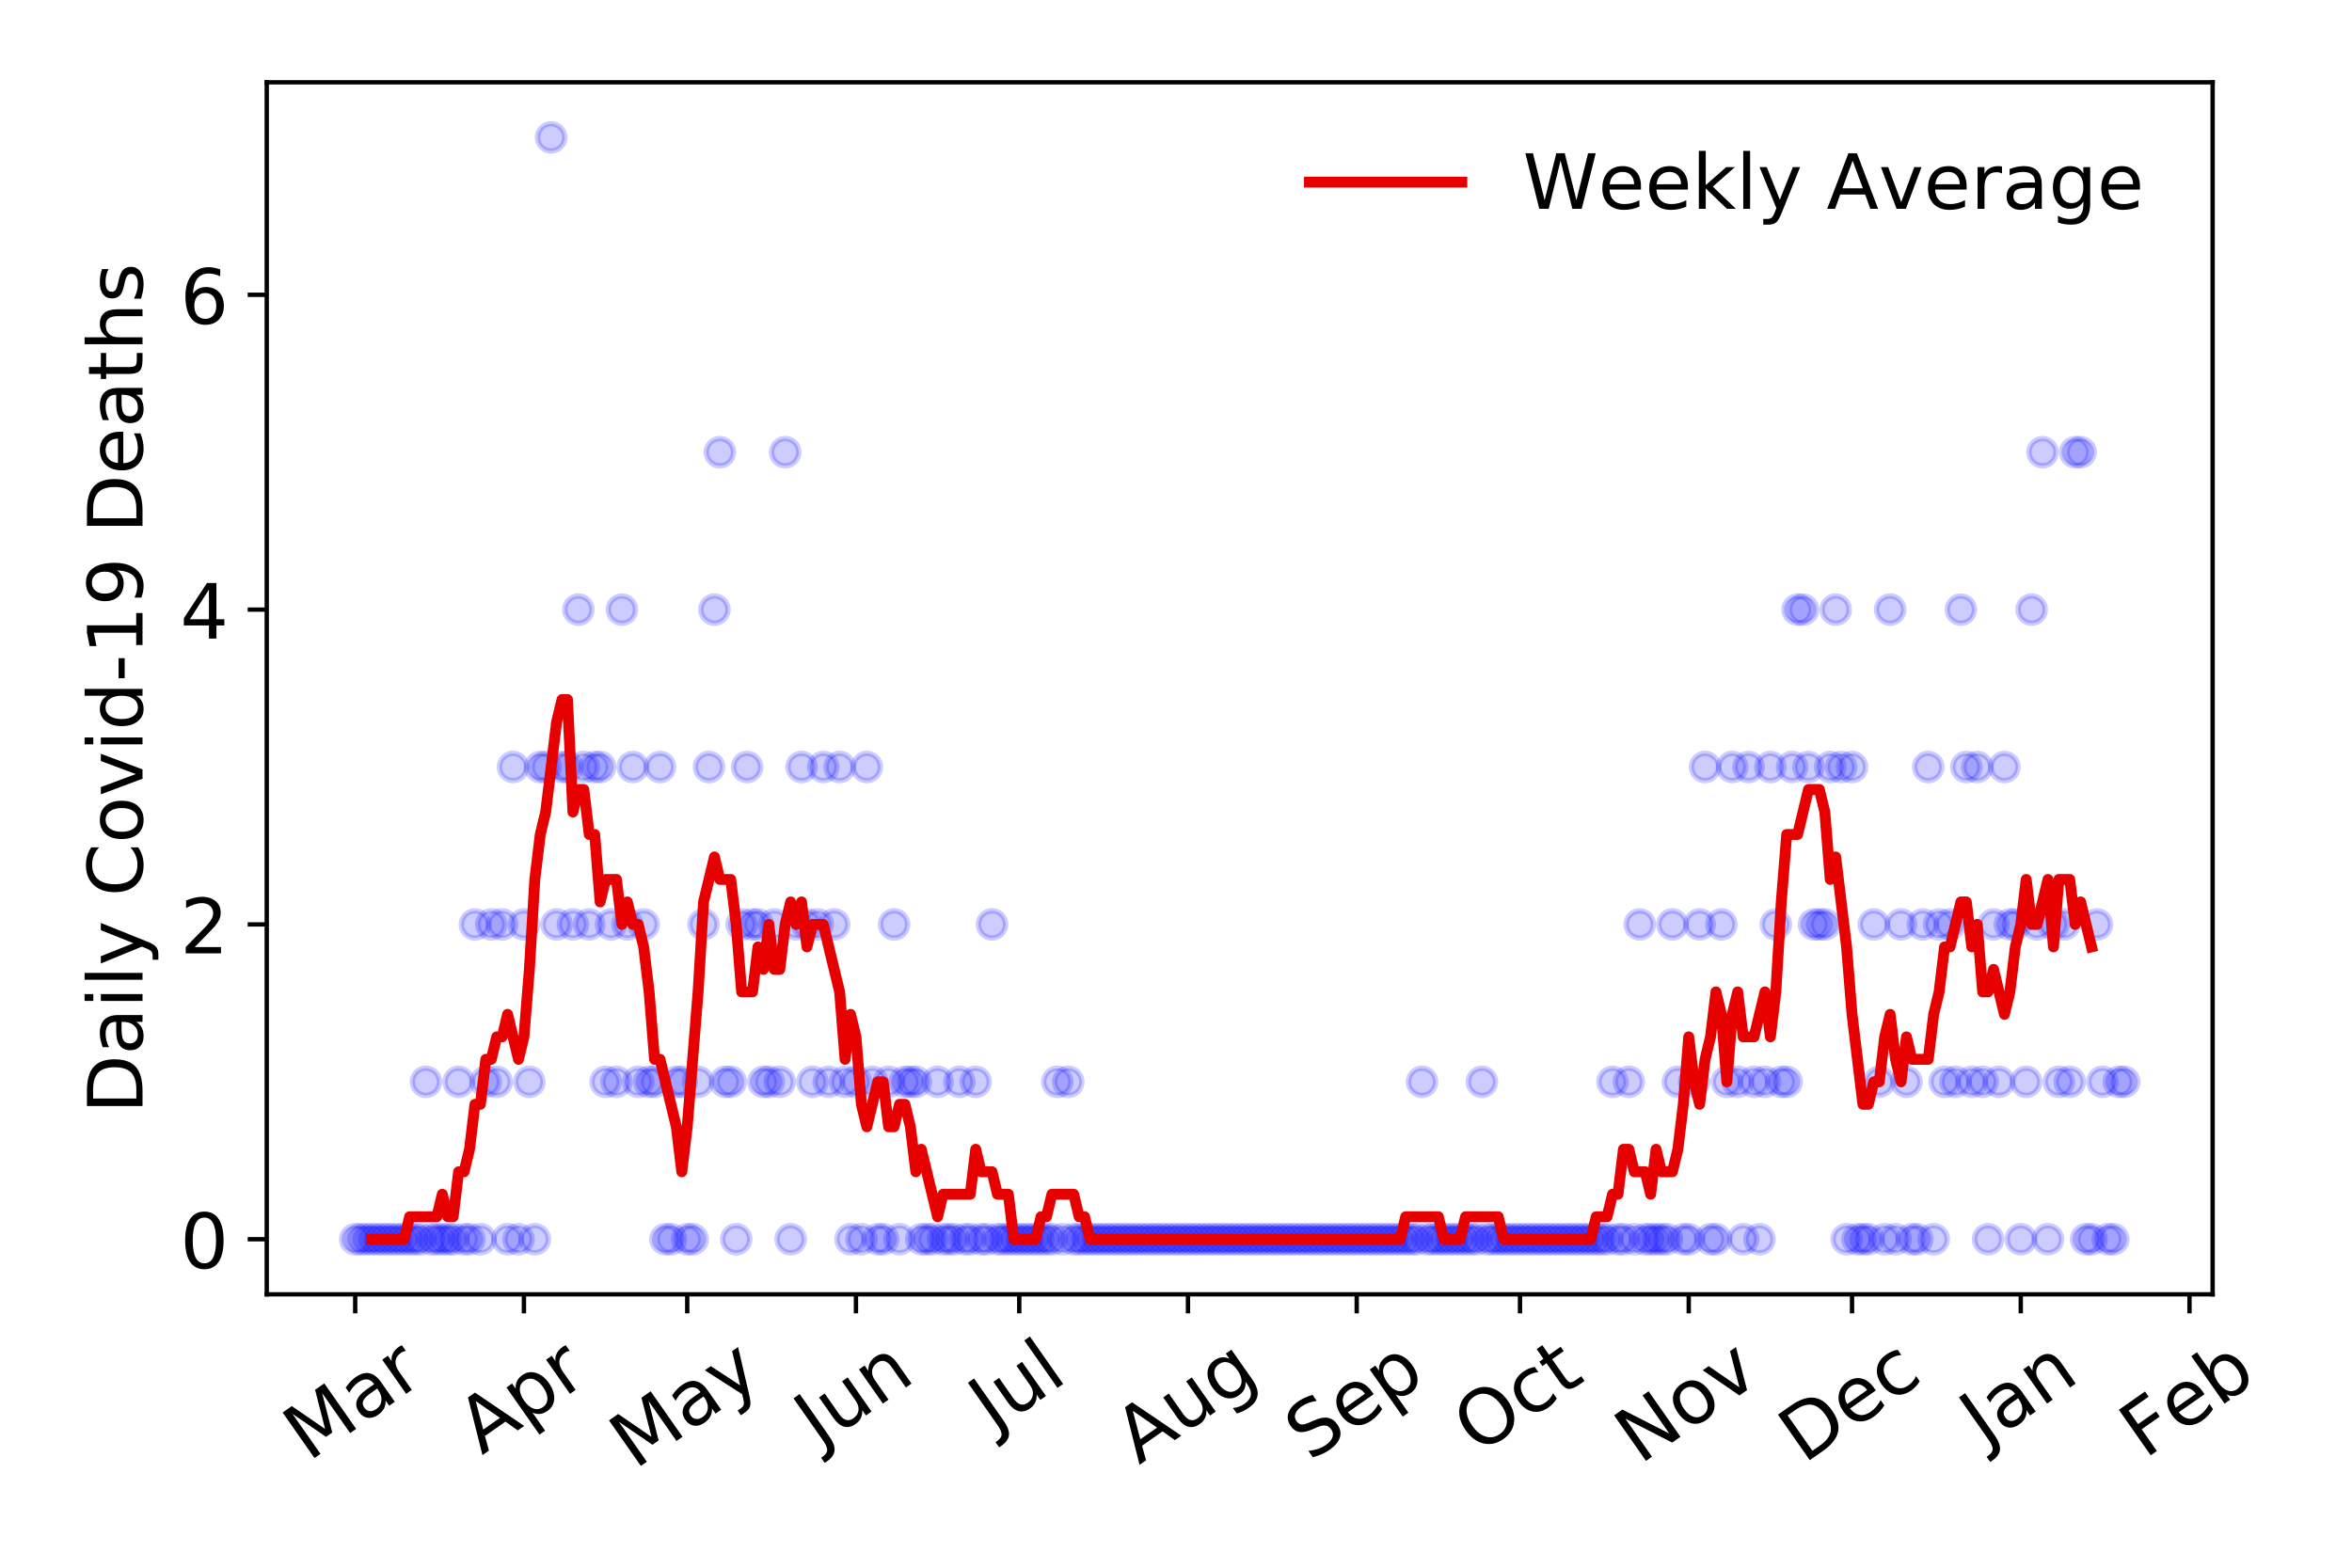 <?xml version="1.0" encoding="utf-8" standalone="no"?>
<!DOCTYPE svg PUBLIC "-//W3C//DTD SVG 1.1//EN"
  "http://www.w3.org/Graphics/SVG/1.1/DTD/svg11.dtd">
<!-- Created with matplotlib (https://matplotlib.org/) -->
<svg height="288pt" version="1.1" viewBox="0 0 432 288" width="432pt" xmlns="http://www.w3.org/2000/svg" xmlns:xlink="http://www.w3.org/1999/xlink">
 <defs>
  <style type="text/css">
*{stroke-linecap:butt;stroke-linejoin:round;}
  </style>
 </defs>
 <g id="figure_1">
  <g id="patch_1">
   <path d="M 0 288 
L 432 288 
L 432 0 
L 0 0 
z
" style="fill:#ffffff;"/>
  </g>
  <g id="axes_1">
   <g id="patch_2">
    <path d="M 48.995 237.778 
L 406.401 237.778 
L 406.401 15.12 
L 48.995 15.12 
z
" style="fill:#ffffff;"/>
   </g>
   <g id="matplotlib.axis_1">
    <g id="xtick_1">
     <g id="line2d_1">
      <defs>
       <path d="M 0 0 
L 0 3.5 
" id="med3e2952f0" style="stroke:#000000;stroke-width:0.8;"/>
      </defs>
      <g>
       <use style="stroke:#000000;stroke-width:0.8;" x="65.241" xlink:href="#med3e2952f0" y="237.778"/>
      </g>
     </g>
     <g id="text_1">
      <!-- Mar -->
      <defs>
       <path d="M 9.812 72.906 
L 24.516 72.906 
L 43.109 23.297 
L 61.812 72.906 
L 76.516 72.906 
L 76.516 0 
L 66.891 0 
L 66.891 64.016 
L 48.094 14.016 
L 38.188 14.016 
L 19.391 64.016 
L 19.391 0 
L 9.812 0 
z
" id="DejaVuSans-77"/>
       <path d="M 34.281 27.484 
Q 23.391 27.484 19.188 25 
Q 14.984 22.516 14.984 16.5 
Q 14.984 11.719 18.141 8.906 
Q 21.297 6.109 26.703 6.109 
Q 34.188 6.109 38.703 11.406 
Q 43.219 16.703 43.219 25.484 
L 43.219 27.484 
z
M 52.203 31.203 
L 52.203 0 
L 43.219 0 
L 43.219 8.297 
Q 40.141 3.328 35.547 0.953 
Q 30.953 -1.422 24.312 -1.422 
Q 15.922 -1.422 10.953 3.297 
Q 6 8.016 6 15.922 
Q 6 25.141 12.172 29.828 
Q 18.359 34.516 30.609 34.516 
L 43.219 34.516 
L 43.219 35.406 
Q 43.219 41.609 39.141 45 
Q 35.062 48.391 27.688 48.391 
Q 23 48.391 18.547 47.266 
Q 14.109 46.141 10.016 43.891 
L 10.016 52.203 
Q 14.938 54.109 19.578 55.047 
Q 24.219 56 28.609 56 
Q 40.484 56 46.344 49.844 
Q 52.203 43.703 52.203 31.203 
z
" id="DejaVuSans-97"/>
       <path d="M 41.109 46.297 
Q 39.594 47.172 37.812 47.578 
Q 36.031 48 33.891 48 
Q 26.266 48 22.188 43.047 
Q 18.109 38.094 18.109 28.812 
L 18.109 0 
L 9.078 0 
L 9.078 54.688 
L 18.109 54.688 
L 18.109 46.188 
Q 20.953 51.172 25.484 53.578 
Q 30.031 56 36.531 56 
Q 37.453 56 38.578 55.875 
Q 39.703 55.766 41.062 55.516 
z
" id="DejaVuSans-114"/>
      </defs>
      <g transform="translate(56.638 268.643)rotate(-35)scale(0.14 -0.14)">
       <use xlink:href="#DejaVuSans-77"/>
       <use x="86.279" xlink:href="#DejaVuSans-97"/>
       <use x="147.559" xlink:href="#DejaVuSans-114"/>
      </g>
     </g>
    </g>
    <g id="xtick_2">
     <g id="line2d_2">
      <g>
       <use style="stroke:#000000;stroke-width:0.8;" x="96.233" xlink:href="#med3e2952f0" y="237.778"/>
      </g>
     </g>
     <g id="text_2">
      <!-- Apr -->
      <defs>
       <path d="M 34.188 63.188 
L 20.797 26.906 
L 47.609 26.906 
z
M 28.609 72.906 
L 39.797 72.906 
L 67.578 0 
L 57.328 0 
L 50.688 18.703 
L 17.828 18.703 
L 11.188 0 
L 0.781 0 
z
" id="DejaVuSans-65"/>
       <path d="M 18.109 8.203 
L 18.109 -20.797 
L 9.078 -20.797 
L 9.078 54.688 
L 18.109 54.688 
L 18.109 46.391 
Q 20.953 51.266 25.266 53.625 
Q 29.594 56 35.594 56 
Q 45.562 56 51.781 48.094 
Q 58.016 40.188 58.016 27.297 
Q 58.016 14.406 51.781 6.484 
Q 45.562 -1.422 35.594 -1.422 
Q 29.594 -1.422 25.266 0.953 
Q 20.953 3.328 18.109 8.203 
z
M 48.688 27.297 
Q 48.688 37.203 44.609 42.844 
Q 40.531 48.484 33.406 48.484 
Q 26.266 48.484 22.188 42.844 
Q 18.109 37.203 18.109 27.297 
Q 18.109 17.391 22.188 11.75 
Q 26.266 6.109 33.406 6.109 
Q 40.531 6.109 44.609 11.75 
Q 48.688 17.391 48.688 27.297 
z
" id="DejaVuSans-112"/>
      </defs>
      <g transform="translate(88.528 267.384)rotate(-35)scale(0.14 -0.14)">
       <use xlink:href="#DejaVuSans-65"/>
       <use x="68.408" xlink:href="#DejaVuSans-112"/>
       <use x="131.885" xlink:href="#DejaVuSans-114"/>
      </g>
     </g>
    </g>
    <g id="xtick_3">
     <g id="line2d_3">
      <g>
       <use style="stroke:#000000;stroke-width:0.8;" x="126.225" xlink:href="#med3e2952f0" y="237.778"/>
      </g>
     </g>
     <g id="text_3">
      <!-- May -->
      <defs>
       <path d="M 32.172 -5.078 
Q 28.375 -14.844 24.75 -17.812 
Q 21.141 -20.797 15.094 -20.797 
L 7.906 -20.797 
L 7.906 -13.281 
L 13.188 -13.281 
Q 16.891 -13.281 18.938 -11.516 
Q 21 -9.766 23.484 -3.219 
L 25.094 0.875 
L 2.984 54.688 
L 12.5 54.688 
L 29.594 11.922 
L 46.688 54.688 
L 56.203 54.688 
z
" id="DejaVuSans-121"/>
      </defs>
      <g transform="translate(116.585 270.094)rotate(-35)scale(0.14 -0.14)">
       <use xlink:href="#DejaVuSans-77"/>
       <use x="86.279" xlink:href="#DejaVuSans-97"/>
       <use x="147.559" xlink:href="#DejaVuSans-121"/>
      </g>
     </g>
    </g>
    <g id="xtick_4">
     <g id="line2d_4">
      <g>
       <use style="stroke:#000000;stroke-width:0.8;" x="157.217" xlink:href="#med3e2952f0" y="237.778"/>
      </g>
     </g>
     <g id="text_4">
      <!-- Jun -->
      <defs>
       <path d="M 9.812 72.906 
L 19.672 72.906 
L 19.672 5.078 
Q 19.672 -8.109 14.672 -14.062 
Q 9.672 -20.016 -1.422 -20.016 
L -5.172 -20.016 
L -5.172 -11.719 
L -2.094 -11.719 
Q 4.438 -11.719 7.125 -8.047 
Q 9.812 -4.391 9.812 5.078 
z
" id="DejaVuSans-74"/>
       <path d="M 8.5 21.578 
L 8.5 54.688 
L 17.484 54.688 
L 17.484 21.922 
Q 17.484 14.156 20.5 10.266 
Q 23.531 6.391 29.594 6.391 
Q 36.859 6.391 41.078 11.031 
Q 45.312 15.672 45.312 23.688 
L 45.312 54.688 
L 54.297 54.688 
L 54.297 0 
L 45.312 0 
L 45.312 8.406 
Q 42.047 3.422 37.719 1 
Q 33.406 -1.422 27.688 -1.422 
Q 18.266 -1.422 13.375 4.438 
Q 8.5 10.297 8.5 21.578 
z
M 31.109 56 
z
" id="DejaVuSans-117"/>
       <path d="M 54.891 33.016 
L 54.891 0 
L 45.906 0 
L 45.906 32.719 
Q 45.906 40.484 42.875 44.328 
Q 39.844 48.188 33.797 48.188 
Q 26.516 48.188 22.312 43.547 
Q 18.109 38.922 18.109 30.906 
L 18.109 0 
L 9.078 0 
L 9.078 54.688 
L 18.109 54.688 
L 18.109 46.188 
Q 21.344 51.125 25.703 53.562 
Q 30.078 56 35.797 56 
Q 45.219 56 50.047 50.172 
Q 54.891 44.344 54.891 33.016 
z
" id="DejaVuSans-110"/>
      </defs>
      <g transform="translate(150.473 266.039)rotate(-35)scale(0.14 -0.14)">
       <use xlink:href="#DejaVuSans-74"/>
       <use x="29.492" xlink:href="#DejaVuSans-117"/>
       <use x="92.871" xlink:href="#DejaVuSans-110"/>
      </g>
     </g>
    </g>
    <g id="xtick_5">
     <g id="line2d_5">
      <g>
       <use style="stroke:#000000;stroke-width:0.8;" x="187.209" xlink:href="#med3e2952f0" y="237.778"/>
      </g>
     </g>
     <g id="text_5">
      <!-- Jul -->
      <defs>
       <path d="M 9.422 75.984 
L 18.406 75.984 
L 18.406 0 
L 9.422 0 
z
" id="DejaVuSans-108"/>
      </defs>
      <g transform="translate(182.506 263.181)rotate(-35)scale(0.14 -0.14)">
       <use xlink:href="#DejaVuSans-74"/>
       <use x="29.492" xlink:href="#DejaVuSans-117"/>
       <use x="92.871" xlink:href="#DejaVuSans-108"/>
      </g>
     </g>
    </g>
    <g id="xtick_6">
     <g id="line2d_6">
      <g>
       <use style="stroke:#000000;stroke-width:0.8;" x="218.2" xlink:href="#med3e2952f0" y="237.778"/>
      </g>
     </g>
     <g id="text_6">
      <!-- Aug -->
      <defs>
       <path d="M 45.406 27.984 
Q 45.406 37.75 41.375 43.109 
Q 37.359 48.484 30.078 48.484 
Q 22.859 48.484 18.828 43.109 
Q 14.797 37.75 14.797 27.984 
Q 14.797 18.266 18.828 12.891 
Q 22.859 7.516 30.078 7.516 
Q 37.359 7.516 41.375 12.891 
Q 45.406 18.266 45.406 27.984 
z
M 54.391 6.781 
Q 54.391 -7.172 48.188 -13.984 
Q 42 -20.797 29.203 -20.797 
Q 24.469 -20.797 20.266 -20.094 
Q 16.062 -19.391 12.109 -17.922 
L 12.109 -9.188 
Q 16.062 -11.328 19.922 -12.344 
Q 23.781 -13.375 27.781 -13.375 
Q 36.625 -13.375 41.016 -8.766 
Q 45.406 -4.156 45.406 5.172 
L 45.406 9.625 
Q 42.625 4.781 38.281 2.391 
Q 33.938 0 27.875 0 
Q 17.828 0 11.672 7.656 
Q 5.516 15.328 5.516 27.984 
Q 5.516 40.672 11.672 48.328 
Q 17.828 56 27.875 56 
Q 33.938 56 38.281 53.609 
Q 42.625 51.219 45.406 46.391 
L 45.406 54.688 
L 54.391 54.688 
z
" id="DejaVuSans-103"/>
      </defs>
      <g transform="translate(209.22 269.172)rotate(-35)scale(0.14 -0.14)">
       <use xlink:href="#DejaVuSans-65"/>
       <use x="68.408" xlink:href="#DejaVuSans-117"/>
       <use x="131.787" xlink:href="#DejaVuSans-103"/>
      </g>
     </g>
    </g>
    <g id="xtick_7">
     <g id="line2d_7">
      <g>
       <use style="stroke:#000000;stroke-width:0.8;" x="249.192" xlink:href="#med3e2952f0" y="237.778"/>
      </g>
     </g>
     <g id="text_7">
      <!-- Sep -->
      <defs>
       <path d="M 53.516 70.516 
L 53.516 60.891 
Q 47.906 63.578 42.922 64.891 
Q 37.938 66.219 33.297 66.219 
Q 25.25 66.219 20.875 63.094 
Q 16.5 59.969 16.5 54.203 
Q 16.5 49.359 19.406 46.891 
Q 22.312 44.438 30.422 42.922 
L 36.375 41.703 
Q 47.406 39.594 52.656 34.297 
Q 57.906 29 57.906 20.125 
Q 57.906 9.516 50.797 4.047 
Q 43.703 -1.422 29.984 -1.422 
Q 24.812 -1.422 18.969 -0.25 
Q 13.141 0.922 6.891 3.219 
L 6.891 13.375 
Q 12.891 10.016 18.656 8.297 
Q 24.422 6.594 29.984 6.594 
Q 38.422 6.594 43.016 9.906 
Q 47.609 13.234 47.609 19.391 
Q 47.609 24.75 44.312 27.781 
Q 41.016 30.812 33.5 32.328 
L 27.484 33.5 
Q 16.453 35.688 11.516 40.375 
Q 6.594 45.062 6.594 53.422 
Q 6.594 63.094 13.406 68.656 
Q 20.219 74.219 32.172 74.219 
Q 37.312 74.219 42.625 73.281 
Q 47.953 72.359 53.516 70.516 
z
" id="DejaVuSans-83"/>
       <path d="M 56.203 29.594 
L 56.203 25.203 
L 14.891 25.203 
Q 15.484 15.922 20.484 11.062 
Q 25.484 6.203 34.422 6.203 
Q 39.594 6.203 44.453 7.469 
Q 49.312 8.734 54.109 11.281 
L 54.109 2.781 
Q 49.266 0.734 44.188 -0.344 
Q 39.109 -1.422 33.891 -1.422 
Q 20.797 -1.422 13.156 6.188 
Q 5.516 13.812 5.516 26.812 
Q 5.516 40.234 12.766 48.109 
Q 20.016 56 32.328 56 
Q 43.359 56 49.781 48.891 
Q 56.203 41.797 56.203 29.594 
z
M 47.219 32.234 
Q 47.125 39.594 43.094 43.984 
Q 39.062 48.391 32.422 48.391 
Q 24.906 48.391 20.391 44.141 
Q 15.875 39.891 15.188 32.172 
z
" id="DejaVuSans-101"/>
      </defs>
      <g transform="translate(240.599 268.629)rotate(-35)scale(0.14 -0.14)">
       <use xlink:href="#DejaVuSans-83"/>
       <use x="63.477" xlink:href="#DejaVuSans-101"/>
       <use x="125" xlink:href="#DejaVuSans-112"/>
      </g>
     </g>
    </g>
    <g id="xtick_8">
     <g id="line2d_8">
      <g>
       <use style="stroke:#000000;stroke-width:0.8;" x="279.184" xlink:href="#med3e2952f0" y="237.778"/>
      </g>
     </g>
     <g id="text_8">
      <!-- Oct -->
      <defs>
       <path d="M 39.406 66.219 
Q 28.656 66.219 22.328 58.203 
Q 16.016 50.203 16.016 36.375 
Q 16.016 22.609 22.328 14.594 
Q 28.656 6.594 39.406 6.594 
Q 50.141 6.594 56.422 14.594 
Q 62.703 22.609 62.703 36.375 
Q 62.703 50.203 56.422 58.203 
Q 50.141 66.219 39.406 66.219 
z
M 39.406 74.219 
Q 54.734 74.219 63.906 63.938 
Q 73.094 53.656 73.094 36.375 
Q 73.094 19.141 63.906 8.859 
Q 54.734 -1.422 39.406 -1.422 
Q 24.031 -1.422 14.812 8.828 
Q 5.609 19.094 5.609 36.375 
Q 5.609 53.656 14.812 63.938 
Q 24.031 74.219 39.406 74.219 
z
" id="DejaVuSans-79"/>
       <path d="M 48.781 52.594 
L 48.781 44.188 
Q 44.969 46.297 41.141 47.344 
Q 37.312 48.391 33.406 48.391 
Q 24.656 48.391 19.812 42.844 
Q 14.984 37.312 14.984 27.297 
Q 14.984 17.281 19.812 11.734 
Q 24.656 6.203 33.406 6.203 
Q 37.312 6.203 41.141 7.25 
Q 44.969 8.297 48.781 10.406 
L 48.781 2.094 
Q 45.016 0.344 40.984 -0.531 
Q 36.969 -1.422 32.422 -1.422 
Q 20.062 -1.422 12.781 6.344 
Q 5.516 14.109 5.516 27.297 
Q 5.516 40.672 12.859 48.328 
Q 20.219 56 33.016 56 
Q 37.156 56 41.109 55.141 
Q 45.062 54.297 48.781 52.594 
z
" id="DejaVuSans-99"/>
       <path d="M 18.312 70.219 
L 18.312 54.688 
L 36.812 54.688 
L 36.812 47.703 
L 18.312 47.703 
L 18.312 18.016 
Q 18.312 11.328 20.141 9.422 
Q 21.969 7.516 27.594 7.516 
L 36.812 7.516 
L 36.812 0 
L 27.594 0 
Q 17.188 0 13.234 3.875 
Q 9.281 7.766 9.281 18.016 
L 9.281 47.703 
L 2.688 47.703 
L 2.688 54.688 
L 9.281 54.688 
L 9.281 70.219 
z
" id="DejaVuSans-116"/>
      </defs>
      <g transform="translate(271.486 267.377)rotate(-35)scale(0.14 -0.14)">
       <use xlink:href="#DejaVuSans-79"/>
       <use x="78.711" xlink:href="#DejaVuSans-99"/>
       <use x="133.691" xlink:href="#DejaVuSans-116"/>
      </g>
     </g>
    </g>
    <g id="xtick_9">
     <g id="line2d_9">
      <g>
       <use style="stroke:#000000;stroke-width:0.8;" x="310.176" xlink:href="#med3e2952f0" y="237.778"/>
      </g>
     </g>
     <g id="text_9">
      <!-- Nov -->
      <defs>
       <path d="M 9.812 72.906 
L 23.094 72.906 
L 55.422 11.922 
L 55.422 72.906 
L 64.984 72.906 
L 64.984 0 
L 51.703 0 
L 19.391 60.984 
L 19.391 0 
L 9.812 0 
z
" id="DejaVuSans-78"/>
       <path d="M 30.609 48.391 
Q 23.391 48.391 19.188 42.75 
Q 14.984 37.109 14.984 27.297 
Q 14.984 17.484 19.156 11.844 
Q 23.344 6.203 30.609 6.203 
Q 37.797 6.203 41.984 11.859 
Q 46.188 17.531 46.188 27.297 
Q 46.188 37.016 41.984 42.703 
Q 37.797 48.391 30.609 48.391 
z
M 30.609 56 
Q 42.328 56 49.016 48.375 
Q 55.719 40.766 55.719 27.297 
Q 55.719 13.875 49.016 6.219 
Q 42.328 -1.422 30.609 -1.422 
Q 18.844 -1.422 12.172 6.219 
Q 5.516 13.875 5.516 27.297 
Q 5.516 40.766 12.172 48.375 
Q 18.844 56 30.609 56 
z
" id="DejaVuSans-111"/>
       <path d="M 2.984 54.688 
L 12.5 54.688 
L 29.594 8.797 
L 46.688 54.688 
L 56.203 54.688 
L 35.688 0 
L 23.484 0 
z
" id="DejaVuSans-118"/>
      </defs>
      <g transform="translate(301.2 269.166)rotate(-35)scale(0.14 -0.14)">
       <use xlink:href="#DejaVuSans-78"/>
       <use x="74.805" xlink:href="#DejaVuSans-111"/>
       <use x="135.986" xlink:href="#DejaVuSans-118"/>
      </g>
     </g>
    </g>
    <g id="xtick_10">
     <g id="line2d_10">
      <g>
       <use style="stroke:#000000;stroke-width:0.8;" x="340.168" xlink:href="#med3e2952f0" y="237.778"/>
      </g>
     </g>
     <g id="text_10">
      <!-- Dec -->
      <defs>
       <path d="M 19.672 64.797 
L 19.672 8.109 
L 31.594 8.109 
Q 46.688 8.109 53.688 14.938 
Q 60.688 21.781 60.688 36.531 
Q 60.688 51.172 53.688 57.984 
Q 46.688 64.797 31.594 64.797 
z
M 9.812 72.906 
L 30.078 72.906 
Q 51.266 72.906 61.172 64.094 
Q 71.094 55.281 71.094 36.531 
Q 71.094 17.672 61.125 8.828 
Q 51.172 0 30.078 0 
L 9.812 0 
z
" id="DejaVuSans-68"/>
      </defs>
      <g transform="translate(331.288 269.032)rotate(-35)scale(0.14 -0.14)">
       <use xlink:href="#DejaVuSans-68"/>
       <use x="77.002" xlink:href="#DejaVuSans-101"/>
       <use x="138.525" xlink:href="#DejaVuSans-99"/>
      </g>
     </g>
    </g>
    <g id="xtick_11">
     <g id="line2d_11">
      <g>
       <use style="stroke:#000000;stroke-width:0.8;" x="371.16" xlink:href="#med3e2952f0" y="237.778"/>
      </g>
     </g>
     <g id="text_11">
      <!-- Jan -->
      <g transform="translate(364.537 265.871)rotate(-35)scale(0.14 -0.14)">
       <use xlink:href="#DejaVuSans-74"/>
       <use x="29.492" xlink:href="#DejaVuSans-97"/>
       <use x="90.771" xlink:href="#DejaVuSans-110"/>
      </g>
     </g>
    </g>
    <g id="xtick_12">
     <g id="line2d_12">
      <g>
       <use style="stroke:#000000;stroke-width:0.8;" x="402.152" xlink:href="#med3e2952f0" y="237.778"/>
      </g>
     </g>
     <g id="text_12">
      <!-- Feb -->
      <defs>
       <path d="M 9.812 72.906 
L 51.703 72.906 
L 51.703 64.594 
L 19.672 64.594 
L 19.672 43.109 
L 48.578 43.109 
L 48.578 34.812 
L 19.672 34.812 
L 19.672 0 
L 9.812 0 
z
" id="DejaVuSans-70"/>
       <path d="M 48.688 27.297 
Q 48.688 37.203 44.609 42.844 
Q 40.531 48.484 33.406 48.484 
Q 26.266 48.484 22.188 42.844 
Q 18.109 37.203 18.109 27.297 
Q 18.109 17.391 22.188 11.75 
Q 26.266 6.109 33.406 6.109 
Q 40.531 6.109 44.609 11.75 
Q 48.688 17.391 48.688 27.297 
z
M 18.109 46.391 
Q 20.953 51.266 25.266 53.625 
Q 29.594 56 35.594 56 
Q 45.562 56 51.781 48.094 
Q 58.016 40.188 58.016 27.297 
Q 58.016 14.406 51.781 6.484 
Q 45.562 -1.422 35.594 -1.422 
Q 29.594 -1.422 25.266 0.953 
Q 20.953 3.328 18.109 8.203 
L 18.109 0 
L 9.078 0 
L 9.078 75.984 
L 18.109 75.984 
z
" id="DejaVuSans-98"/>
      </defs>
      <g transform="translate(393.906 268.143)rotate(-35)scale(0.14 -0.14)">
       <use xlink:href="#DejaVuSans-70"/>
       <use x="57.441" xlink:href="#DejaVuSans-101"/>
       <use x="118.965" xlink:href="#DejaVuSans-98"/>
      </g>
     </g>
    </g>
   </g>
   <g id="matplotlib.axis_2">
    <g id="ytick_1">
     <g id="line2d_13">
      <defs>
       <path d="M 0 0 
L -3.5 0 
" id="m74e91012d7" style="stroke:#000000;stroke-width:0.8;"/>
      </defs>
      <g>
       <use style="stroke:#000000;stroke-width:0.8;" x="48.995" xlink:href="#m74e91012d7" y="227.657"/>
      </g>
     </g>
     <g id="text_13">
      <!-- 0 -->
      <defs>
       <path d="M 31.781 66.406 
Q 24.172 66.406 20.328 58.906 
Q 16.5 51.422 16.5 36.375 
Q 16.5 21.391 20.328 13.891 
Q 24.172 6.391 31.781 6.391 
Q 39.453 6.391 43.281 13.891 
Q 47.125 21.391 47.125 36.375 
Q 47.125 51.422 43.281 58.906 
Q 39.453 66.406 31.781 66.406 
z
M 31.781 74.219 
Q 44.047 74.219 50.516 64.516 
Q 56.984 54.828 56.984 36.375 
Q 56.984 17.969 50.516 8.266 
Q 44.047 -1.422 31.781 -1.422 
Q 19.531 -1.422 13.062 8.266 
Q 6.594 17.969 6.594 36.375 
Q 6.594 54.828 13.062 64.516 
Q 19.531 74.219 31.781 74.219 
z
" id="DejaVuSans-48"/>
      </defs>
      <g transform="translate(33.087 232.976)scale(0.14 -0.14)">
       <use xlink:href="#DejaVuSans-48"/>
      </g>
     </g>
    </g>
    <g id="ytick_2">
     <g id="line2d_14">
      <g>
       <use style="stroke:#000000;stroke-width:0.8;" x="48.995" xlink:href="#m74e91012d7" y="169.824"/>
      </g>
     </g>
     <g id="text_14">
      <!-- 2 -->
      <defs>
       <path d="M 19.188 8.297 
L 53.609 8.297 
L 53.609 0 
L 7.328 0 
L 7.328 8.297 
Q 12.938 14.109 22.625 23.891 
Q 32.328 33.688 34.812 36.531 
Q 39.547 41.844 41.422 45.531 
Q 43.312 49.219 43.312 52.781 
Q 43.312 58.594 39.234 62.25 
Q 35.156 65.922 28.609 65.922 
Q 23.969 65.922 18.812 64.312 
Q 13.672 62.703 7.812 59.422 
L 7.812 69.391 
Q 13.766 71.781 18.938 73 
Q 24.125 74.219 28.422 74.219 
Q 39.75 74.219 46.484 68.547 
Q 53.219 62.891 53.219 53.422 
Q 53.219 48.922 51.531 44.891 
Q 49.859 40.875 45.406 35.406 
Q 44.188 33.984 37.641 27.219 
Q 31.109 20.453 19.188 8.297 
z
" id="DejaVuSans-50"/>
      </defs>
      <g transform="translate(33.087 175.143)scale(0.14 -0.14)">
       <use xlink:href="#DejaVuSans-50"/>
      </g>
     </g>
    </g>
    <g id="ytick_3">
     <g id="line2d_15">
      <g>
       <use style="stroke:#000000;stroke-width:0.8;" x="48.995" xlink:href="#m74e91012d7" y="111.991"/>
      </g>
     </g>
     <g id="text_15">
      <!-- 4 -->
      <defs>
       <path d="M 37.797 64.312 
L 12.891 25.391 
L 37.797 25.391 
z
M 35.203 72.906 
L 47.609 72.906 
L 47.609 25.391 
L 58.016 25.391 
L 58.016 17.188 
L 47.609 17.188 
L 47.609 0 
L 37.797 0 
L 37.797 17.188 
L 4.891 17.188 
L 4.891 26.703 
z
" id="DejaVuSans-52"/>
      </defs>
      <g transform="translate(33.087 117.31)scale(0.14 -0.14)">
       <use xlink:href="#DejaVuSans-52"/>
      </g>
     </g>
    </g>
    <g id="ytick_4">
     <g id="line2d_16">
      <g>
       <use style="stroke:#000000;stroke-width:0.8;" x="48.995" xlink:href="#m74e91012d7" y="54.157"/>
      </g>
     </g>
     <g id="text_16">
      <!-- 6 -->
      <defs>
       <path d="M 33.016 40.375 
Q 26.375 40.375 22.484 35.828 
Q 18.609 31.297 18.609 23.391 
Q 18.609 15.531 22.484 10.953 
Q 26.375 6.391 33.016 6.391 
Q 39.656 6.391 43.531 10.953 
Q 47.406 15.531 47.406 23.391 
Q 47.406 31.297 43.531 35.828 
Q 39.656 40.375 33.016 40.375 
z
M 52.594 71.297 
L 52.594 62.312 
Q 48.875 64.062 45.094 64.984 
Q 41.312 65.922 37.594 65.922 
Q 27.828 65.922 22.672 59.328 
Q 17.531 52.734 16.797 39.406 
Q 19.672 43.656 24.016 45.922 
Q 28.375 48.188 33.594 48.188 
Q 44.578 48.188 50.953 41.516 
Q 57.328 34.859 57.328 23.391 
Q 57.328 12.156 50.688 5.359 
Q 44.047 -1.422 33.016 -1.422 
Q 20.359 -1.422 13.672 8.266 
Q 6.984 17.969 6.984 36.375 
Q 6.984 53.656 15.188 63.938 
Q 23.391 74.219 37.203 74.219 
Q 40.922 74.219 44.703 73.484 
Q 48.484 72.75 52.594 71.297 
z
" id="DejaVuSans-54"/>
      </defs>
      <g transform="translate(33.087 59.476)scale(0.14 -0.14)">
       <use xlink:href="#DejaVuSans-54"/>
      </g>
     </g>
    </g>
    <g id="text_17">
     <!-- Daily Covid-19 Deaths -->
     <defs>
      <path d="M 9.422 54.688 
L 18.406 54.688 
L 18.406 0 
L 9.422 0 
z
M 9.422 75.984 
L 18.406 75.984 
L 18.406 64.594 
L 9.422 64.594 
z
" id="DejaVuSans-105"/>
      <path id="DejaVuSans-32"/>
      <path d="M 64.406 67.281 
L 64.406 56.891 
Q 59.422 61.531 53.781 63.812 
Q 48.141 66.109 41.797 66.109 
Q 29.297 66.109 22.656 58.469 
Q 16.016 50.828 16.016 36.375 
Q 16.016 21.969 22.656 14.328 
Q 29.297 6.688 41.797 6.688 
Q 48.141 6.688 53.781 8.984 
Q 59.422 11.281 64.406 15.922 
L 64.406 5.609 
Q 59.234 2.094 53.438 0.328 
Q 47.656 -1.422 41.219 -1.422 
Q 24.656 -1.422 15.125 8.703 
Q 5.609 18.844 5.609 36.375 
Q 5.609 53.953 15.125 64.078 
Q 24.656 74.219 41.219 74.219 
Q 47.75 74.219 53.531 72.484 
Q 59.328 70.75 64.406 67.281 
z
" id="DejaVuSans-67"/>
      <path d="M 45.406 46.391 
L 45.406 75.984 
L 54.391 75.984 
L 54.391 0 
L 45.406 0 
L 45.406 8.203 
Q 42.578 3.328 38.25 0.953 
Q 33.938 -1.422 27.875 -1.422 
Q 17.969 -1.422 11.734 6.484 
Q 5.516 14.406 5.516 27.297 
Q 5.516 40.188 11.734 48.094 
Q 17.969 56 27.875 56 
Q 33.938 56 38.25 53.625 
Q 42.578 51.266 45.406 46.391 
z
M 14.797 27.297 
Q 14.797 17.391 18.875 11.75 
Q 22.953 6.109 30.078 6.109 
Q 37.203 6.109 41.297 11.75 
Q 45.406 17.391 45.406 27.297 
Q 45.406 37.203 41.297 42.844 
Q 37.203 48.484 30.078 48.484 
Q 22.953 48.484 18.875 42.844 
Q 14.797 37.203 14.797 27.297 
z
" id="DejaVuSans-100"/>
      <path d="M 4.891 31.391 
L 31.203 31.391 
L 31.203 23.391 
L 4.891 23.391 
z
" id="DejaVuSans-45"/>
      <path d="M 12.406 8.297 
L 28.516 8.297 
L 28.516 63.922 
L 10.984 60.406 
L 10.984 69.391 
L 28.422 72.906 
L 38.281 72.906 
L 38.281 8.297 
L 54.391 8.297 
L 54.391 0 
L 12.406 0 
z
" id="DejaVuSans-49"/>
      <path d="M 10.984 1.516 
L 10.984 10.5 
Q 14.703 8.734 18.5 7.812 
Q 22.312 6.891 25.984 6.891 
Q 35.75 6.891 40.891 13.453 
Q 46.047 20.016 46.781 33.406 
Q 43.953 29.203 39.594 26.953 
Q 35.25 24.703 29.984 24.703 
Q 19.047 24.703 12.672 31.312 
Q 6.297 37.938 6.297 49.422 
Q 6.297 60.641 12.938 67.422 
Q 19.578 74.219 30.609 74.219 
Q 43.266 74.219 49.922 64.516 
Q 56.594 54.828 56.594 36.375 
Q 56.594 19.141 48.406 8.859 
Q 40.234 -1.422 26.422 -1.422 
Q 22.703 -1.422 18.891 -0.688 
Q 15.094 0.047 10.984 1.516 
z
M 30.609 32.422 
Q 37.25 32.422 41.125 36.953 
Q 45.016 41.5 45.016 49.422 
Q 45.016 57.281 41.125 61.844 
Q 37.25 66.406 30.609 66.406 
Q 23.969 66.406 20.094 61.844 
Q 16.219 57.281 16.219 49.422 
Q 16.219 41.5 20.094 36.953 
Q 23.969 32.422 30.609 32.422 
z
" id="DejaVuSans-57"/>
      <path d="M 54.891 33.016 
L 54.891 0 
L 45.906 0 
L 45.906 32.719 
Q 45.906 40.484 42.875 44.328 
Q 39.844 48.188 33.797 48.188 
Q 26.516 48.188 22.312 43.547 
Q 18.109 38.922 18.109 30.906 
L 18.109 0 
L 9.078 0 
L 9.078 75.984 
L 18.109 75.984 
L 18.109 46.188 
Q 21.344 51.125 25.703 53.562 
Q 30.078 56 35.797 56 
Q 45.219 56 50.047 50.172 
Q 54.891 44.344 54.891 33.016 
z
" id="DejaVuSans-104"/>
      <path d="M 44.281 53.078 
L 44.281 44.578 
Q 40.484 46.531 36.375 47.5 
Q 32.281 48.484 27.875 48.484 
Q 21.188 48.484 17.844 46.438 
Q 14.5 44.391 14.5 40.281 
Q 14.5 37.156 16.891 35.375 
Q 19.281 33.594 26.516 31.984 
L 29.594 31.297 
Q 39.156 29.25 43.188 25.516 
Q 47.219 21.781 47.219 15.094 
Q 47.219 7.469 41.188 3.016 
Q 35.156 -1.422 24.609 -1.422 
Q 20.219 -1.422 15.453 -0.562 
Q 10.688 0.297 5.422 2 
L 5.422 11.281 
Q 10.406 8.688 15.234 7.391 
Q 20.062 6.109 24.812 6.109 
Q 31.156 6.109 34.562 8.281 
Q 37.984 10.453 37.984 14.406 
Q 37.984 18.062 35.516 20.016 
Q 33.062 21.969 24.703 23.781 
L 21.578 24.516 
Q 13.234 26.266 9.516 29.906 
Q 5.812 33.547 5.812 39.891 
Q 5.812 47.609 11.281 51.797 
Q 16.75 56 26.812 56 
Q 31.781 56 36.172 55.266 
Q 40.578 54.547 44.281 53.078 
z
" id="DejaVuSans-115"/>
     </defs>
     <g transform="translate(26.176 204.56)rotate(-90)scale(0.14 -0.14)">
      <use xlink:href="#DejaVuSans-68"/>
      <use x="77.002" xlink:href="#DejaVuSans-97"/>
      <use x="138.281" xlink:href="#DejaVuSans-105"/>
      <use x="166.064" xlink:href="#DejaVuSans-108"/>
      <use x="193.848" xlink:href="#DejaVuSans-121"/>
      <use x="253.027" xlink:href="#DejaVuSans-32"/>
      <use x="284.814" xlink:href="#DejaVuSans-67"/>
      <use x="354.639" xlink:href="#DejaVuSans-111"/>
      <use x="415.82" xlink:href="#DejaVuSans-118"/>
      <use x="475" xlink:href="#DejaVuSans-105"/>
      <use x="502.783" xlink:href="#DejaVuSans-100"/>
      <use x="566.26" xlink:href="#DejaVuSans-45"/>
      <use x="602.344" xlink:href="#DejaVuSans-49"/>
      <use x="665.967" xlink:href="#DejaVuSans-57"/>
      <use x="729.59" xlink:href="#DejaVuSans-32"/>
      <use x="761.377" xlink:href="#DejaVuSans-68"/>
      <use x="838.379" xlink:href="#DejaVuSans-101"/>
      <use x="899.902" xlink:href="#DejaVuSans-97"/>
      <use x="961.182" xlink:href="#DejaVuSans-116"/>
      <use x="1000.391" xlink:href="#DejaVuSans-104"/>
      <use x="1063.77" xlink:href="#DejaVuSans-115"/>
     </g>
    </g>
   </g>
   <g id="line2d_17">
    <defs>
     <path d="M 0 2.5 
C 0.663 2.5 1.299 2.237 1.768 1.768 
C 2.237 1.299 2.5 0.663 2.5 0 
C 2.5 -0.663 2.237 -1.299 1.768 -1.768 
C 1.299 -2.237 0.663 -2.5 0 -2.5 
C -0.663 -2.5 -1.299 -2.237 -1.768 -1.768 
C -2.237 -1.299 -2.5 -0.663 -2.5 0 
C -2.5 0.663 -2.237 1.299 -1.768 1.768 
C -1.299 2.237 -0.663 2.5 0 2.5 
z
" id="m31431be61c" style="stroke:#0000ff;stroke-opacity:0.2;"/>
    </defs>
    <g clip-path="url(#p17c4afc3be)">
     <use style="fill:#0000ff;fill-opacity:0.2;stroke:#0000ff;stroke-opacity:0.2;" x="65.241" xlink:href="#m31431be61c" y="227.657"/>
     <use style="fill:#0000ff;fill-opacity:0.2;stroke:#0000ff;stroke-opacity:0.2;" x="66.24" xlink:href="#m31431be61c" y="227.657"/>
     <use style="fill:#0000ff;fill-opacity:0.2;stroke:#0000ff;stroke-opacity:0.2;" x="67.24" xlink:href="#m31431be61c" y="227.657"/>
     <use style="fill:#0000ff;fill-opacity:0.2;stroke:#0000ff;stroke-opacity:0.2;" x="68.24" xlink:href="#m31431be61c" y="227.657"/>
     <use style="fill:#0000ff;fill-opacity:0.2;stroke:#0000ff;stroke-opacity:0.2;" x="69.24" xlink:href="#m31431be61c" y="227.657"/>
     <use style="fill:#0000ff;fill-opacity:0.2;stroke:#0000ff;stroke-opacity:0.2;" x="70.239" xlink:href="#m31431be61c" y="227.657"/>
     <use style="fill:#0000ff;fill-opacity:0.2;stroke:#0000ff;stroke-opacity:0.2;" x="71.239" xlink:href="#m31431be61c" y="227.657"/>
     <use style="fill:#0000ff;fill-opacity:0.2;stroke:#0000ff;stroke-opacity:0.2;" x="72.239" xlink:href="#m31431be61c" y="227.657"/>
     <use style="fill:#0000ff;fill-opacity:0.2;stroke:#0000ff;stroke-opacity:0.2;" x="73.239" xlink:href="#m31431be61c" y="227.657"/>
     <use style="fill:#0000ff;fill-opacity:0.2;stroke:#0000ff;stroke-opacity:0.2;" x="74.238" xlink:href="#m31431be61c" y="227.657"/>
     <use style="fill:#0000ff;fill-opacity:0.2;stroke:#0000ff;stroke-opacity:0.2;" x="75.238" xlink:href="#m31431be61c" y="227.657"/>
     <use style="fill:#0000ff;fill-opacity:0.2;stroke:#0000ff;stroke-opacity:0.2;" x="76.238" xlink:href="#m31431be61c" y="227.657"/>
     <use style="fill:#0000ff;fill-opacity:0.2;stroke:#0000ff;stroke-opacity:0.2;" x="77.238" xlink:href="#m31431be61c" y="227.657"/>
     <use style="fill:#0000ff;fill-opacity:0.2;stroke:#0000ff;stroke-opacity:0.2;" x="78.237" xlink:href="#m31431be61c" y="198.741"/>
     <use style="fill:#0000ff;fill-opacity:0.2;stroke:#0000ff;stroke-opacity:0.2;" x="79.237" xlink:href="#m31431be61c" y="227.657"/>
     <use style="fill:#0000ff;fill-opacity:0.2;stroke:#0000ff;stroke-opacity:0.2;" x="80.237" xlink:href="#m31431be61c" y="227.657"/>
     <use style="fill:#0000ff;fill-opacity:0.2;stroke:#0000ff;stroke-opacity:0.2;" x="81.237" xlink:href="#m31431be61c" y="227.657"/>
     <use style="fill:#0000ff;fill-opacity:0.2;stroke:#0000ff;stroke-opacity:0.2;" x="82.236" xlink:href="#m31431be61c" y="227.657"/>
     <use style="fill:#0000ff;fill-opacity:0.2;stroke:#0000ff;stroke-opacity:0.2;" x="83.236" xlink:href="#m31431be61c" y="227.657"/>
     <use style="fill:#0000ff;fill-opacity:0.2;stroke:#0000ff;stroke-opacity:0.2;" x="84.236" xlink:href="#m31431be61c" y="198.741"/>
     <use style="fill:#0000ff;fill-opacity:0.2;stroke:#0000ff;stroke-opacity:0.2;" x="85.235" xlink:href="#m31431be61c" y="227.657"/>
     <use style="fill:#0000ff;fill-opacity:0.2;stroke:#0000ff;stroke-opacity:0.2;" x="86.235" xlink:href="#m31431be61c" y="227.657"/>
     <use style="fill:#0000ff;fill-opacity:0.2;stroke:#0000ff;stroke-opacity:0.2;" x="87.235" xlink:href="#m31431be61c" y="169.824"/>
     <use style="fill:#0000ff;fill-opacity:0.2;stroke:#0000ff;stroke-opacity:0.2;" x="88.235" xlink:href="#m31431be61c" y="227.657"/>
     <use style="fill:#0000ff;fill-opacity:0.2;stroke:#0000ff;stroke-opacity:0.2;" x="89.234" xlink:href="#m31431be61c" y="198.741"/>
     <use style="fill:#0000ff;fill-opacity:0.2;stroke:#0000ff;stroke-opacity:0.2;" x="90.234" xlink:href="#m31431be61c" y="169.824"/>
     <use style="fill:#0000ff;fill-opacity:0.2;stroke:#0000ff;stroke-opacity:0.2;" x="91.234" xlink:href="#m31431be61c" y="198.741"/>
     <use style="fill:#0000ff;fill-opacity:0.2;stroke:#0000ff;stroke-opacity:0.2;" x="92.234" xlink:href="#m31431be61c" y="169.824"/>
     <use style="fill:#0000ff;fill-opacity:0.2;stroke:#0000ff;stroke-opacity:0.2;" x="93.233" xlink:href="#m31431be61c" y="227.657"/>
     <use style="fill:#0000ff;fill-opacity:0.2;stroke:#0000ff;stroke-opacity:0.2;" x="94.233" xlink:href="#m31431be61c" y="140.907"/>
     <use style="fill:#0000ff;fill-opacity:0.2;stroke:#0000ff;stroke-opacity:0.2;" x="95.233" xlink:href="#m31431be61c" y="227.657"/>
     <use style="fill:#0000ff;fill-opacity:0.2;stroke:#0000ff;stroke-opacity:0.2;" x="96.233" xlink:href="#m31431be61c" y="169.824"/>
     <use style="fill:#0000ff;fill-opacity:0.2;stroke:#0000ff;stroke-opacity:0.2;" x="97.232" xlink:href="#m31431be61c" y="198.741"/>
     <use style="fill:#0000ff;fill-opacity:0.2;stroke:#0000ff;stroke-opacity:0.2;" x="98.232" xlink:href="#m31431be61c" y="227.657"/>
     <use style="fill:#0000ff;fill-opacity:0.2;stroke:#0000ff;stroke-opacity:0.2;" x="99.232" xlink:href="#m31431be61c" y="140.907"/>
     <use style="fill:#0000ff;fill-opacity:0.2;stroke:#0000ff;stroke-opacity:0.2;" x="100.232" xlink:href="#m31431be61c" y="140.907"/>
     <use style="fill:#0000ff;fill-opacity:0.2;stroke:#0000ff;stroke-opacity:0.2;" x="101.231" xlink:href="#m31431be61c" y="25.241"/>
     <use style="fill:#0000ff;fill-opacity:0.2;stroke:#0000ff;stroke-opacity:0.2;" x="102.231" xlink:href="#m31431be61c" y="169.824"/>
     <use style="fill:#0000ff;fill-opacity:0.2;stroke:#0000ff;stroke-opacity:0.2;" x="103.231" xlink:href="#m31431be61c" y="140.907"/>
     <use style="fill:#0000ff;fill-opacity:0.2;stroke:#0000ff;stroke-opacity:0.2;" x="104.23" xlink:href="#m31431be61c" y="140.907"/>
     <use style="fill:#0000ff;fill-opacity:0.2;stroke:#0000ff;stroke-opacity:0.2;" x="105.23" xlink:href="#m31431be61c" y="169.824"/>
     <use style="fill:#0000ff;fill-opacity:0.2;stroke:#0000ff;stroke-opacity:0.2;" x="106.23" xlink:href="#m31431be61c" y="111.991"/>
     <use style="fill:#0000ff;fill-opacity:0.2;stroke:#0000ff;stroke-opacity:0.2;" x="107.23" xlink:href="#m31431be61c" y="140.907"/>
     <use style="fill:#0000ff;fill-opacity:0.2;stroke:#0000ff;stroke-opacity:0.2;" x="108.229" xlink:href="#m31431be61c" y="169.824"/>
     <use style="fill:#0000ff;fill-opacity:0.2;stroke:#0000ff;stroke-opacity:0.2;" x="109.229" xlink:href="#m31431be61c" y="140.907"/>
     <use style="fill:#0000ff;fill-opacity:0.2;stroke:#0000ff;stroke-opacity:0.2;" x="110.229" xlink:href="#m31431be61c" y="140.907"/>
     <use style="fill:#0000ff;fill-opacity:0.2;stroke:#0000ff;stroke-opacity:0.2;" x="111.229" xlink:href="#m31431be61c" y="198.741"/>
     <use style="fill:#0000ff;fill-opacity:0.2;stroke:#0000ff;stroke-opacity:0.2;" x="112.228" xlink:href="#m31431be61c" y="169.824"/>
     <use style="fill:#0000ff;fill-opacity:0.2;stroke:#0000ff;stroke-opacity:0.2;" x="113.228" xlink:href="#m31431be61c" y="198.741"/>
     <use style="fill:#0000ff;fill-opacity:0.2;stroke:#0000ff;stroke-opacity:0.2;" x="114.228" xlink:href="#m31431be61c" y="111.991"/>
     <use style="fill:#0000ff;fill-opacity:0.2;stroke:#0000ff;stroke-opacity:0.2;" x="115.228" xlink:href="#m31431be61c" y="169.824"/>
     <use style="fill:#0000ff;fill-opacity:0.2;stroke:#0000ff;stroke-opacity:0.2;" x="116.227" xlink:href="#m31431be61c" y="140.907"/>
     <use style="fill:#0000ff;fill-opacity:0.2;stroke:#0000ff;stroke-opacity:0.2;" x="117.227" xlink:href="#m31431be61c" y="198.741"/>
     <use style="fill:#0000ff;fill-opacity:0.2;stroke:#0000ff;stroke-opacity:0.2;" x="118.227" xlink:href="#m31431be61c" y="169.824"/>
     <use style="fill:#0000ff;fill-opacity:0.2;stroke:#0000ff;stroke-opacity:0.2;" x="119.227" xlink:href="#m31431be61c" y="198.741"/>
     <use style="fill:#0000ff;fill-opacity:0.2;stroke:#0000ff;stroke-opacity:0.2;" x="120.226" xlink:href="#m31431be61c" y="198.741"/>
     <use style="fill:#0000ff;fill-opacity:0.2;stroke:#0000ff;stroke-opacity:0.2;" x="121.226" xlink:href="#m31431be61c" y="140.907"/>
     <use style="fill:#0000ff;fill-opacity:0.2;stroke:#0000ff;stroke-opacity:0.2;" x="122.226" xlink:href="#m31431be61c" y="227.657"/>
     <use style="fill:#0000ff;fill-opacity:0.2;stroke:#0000ff;stroke-opacity:0.2;" x="123.225" xlink:href="#m31431be61c" y="227.657"/>
     <use style="fill:#0000ff;fill-opacity:0.2;stroke:#0000ff;stroke-opacity:0.2;" x="124.225" xlink:href="#m31431be61c" y="198.741"/>
     <use style="fill:#0000ff;fill-opacity:0.2;stroke:#0000ff;stroke-opacity:0.2;" x="125.225" xlink:href="#m31431be61c" y="198.741"/>
     <use style="fill:#0000ff;fill-opacity:0.2;stroke:#0000ff;stroke-opacity:0.2;" x="126.225" xlink:href="#m31431be61c" y="227.657"/>
     <use style="fill:#0000ff;fill-opacity:0.2;stroke:#0000ff;stroke-opacity:0.2;" x="127.224" xlink:href="#m31431be61c" y="227.657"/>
     <use style="fill:#0000ff;fill-opacity:0.2;stroke:#0000ff;stroke-opacity:0.2;" x="128.224" xlink:href="#m31431be61c" y="198.741"/>
     <use style="fill:#0000ff;fill-opacity:0.2;stroke:#0000ff;stroke-opacity:0.2;" x="129.224" xlink:href="#m31431be61c" y="169.824"/>
     <use style="fill:#0000ff;fill-opacity:0.2;stroke:#0000ff;stroke-opacity:0.2;" x="130.224" xlink:href="#m31431be61c" y="140.907"/>
     <use style="fill:#0000ff;fill-opacity:0.2;stroke:#0000ff;stroke-opacity:0.2;" x="131.223" xlink:href="#m31431be61c" y="111.991"/>
     <use style="fill:#0000ff;fill-opacity:0.2;stroke:#0000ff;stroke-opacity:0.2;" x="132.223" xlink:href="#m31431be61c" y="83.074"/>
     <use style="fill:#0000ff;fill-opacity:0.2;stroke:#0000ff;stroke-opacity:0.2;" x="133.223" xlink:href="#m31431be61c" y="198.741"/>
     <use style="fill:#0000ff;fill-opacity:0.2;stroke:#0000ff;stroke-opacity:0.2;" x="134.223" xlink:href="#m31431be61c" y="198.741"/>
     <use style="fill:#0000ff;fill-opacity:0.2;stroke:#0000ff;stroke-opacity:0.2;" x="135.222" xlink:href="#m31431be61c" y="227.657"/>
     <use style="fill:#0000ff;fill-opacity:0.2;stroke:#0000ff;stroke-opacity:0.2;" x="136.222" xlink:href="#m31431be61c" y="169.824"/>
     <use style="fill:#0000ff;fill-opacity:0.2;stroke:#0000ff;stroke-opacity:0.2;" x="137.222" xlink:href="#m31431be61c" y="140.907"/>
     <use style="fill:#0000ff;fill-opacity:0.2;stroke:#0000ff;stroke-opacity:0.2;" x="138.222" xlink:href="#m31431be61c" y="169.824"/>
     <use style="fill:#0000ff;fill-opacity:0.2;stroke:#0000ff;stroke-opacity:0.2;" x="139.221" xlink:href="#m31431be61c" y="169.824"/>
     <use style="fill:#0000ff;fill-opacity:0.2;stroke:#0000ff;stroke-opacity:0.2;" x="140.221" xlink:href="#m31431be61c" y="198.741"/>
     <use style="fill:#0000ff;fill-opacity:0.2;stroke:#0000ff;stroke-opacity:0.2;" x="141.221" xlink:href="#m31431be61c" y="198.741"/>
     <use style="fill:#0000ff;fill-opacity:0.2;stroke:#0000ff;stroke-opacity:0.2;" x="142.22" xlink:href="#m31431be61c" y="169.824"/>
     <use style="fill:#0000ff;fill-opacity:0.2;stroke:#0000ff;stroke-opacity:0.2;" x="143.22" xlink:href="#m31431be61c" y="198.741"/>
     <use style="fill:#0000ff;fill-opacity:0.2;stroke:#0000ff;stroke-opacity:0.2;" x="144.22" xlink:href="#m31431be61c" y="83.074"/>
     <use style="fill:#0000ff;fill-opacity:0.2;stroke:#0000ff;stroke-opacity:0.2;" x="145.22" xlink:href="#m31431be61c" y="227.657"/>
     <use style="fill:#0000ff;fill-opacity:0.2;stroke:#0000ff;stroke-opacity:0.2;" x="146.219" xlink:href="#m31431be61c" y="169.824"/>
     <use style="fill:#0000ff;fill-opacity:0.2;stroke:#0000ff;stroke-opacity:0.2;" x="147.219" xlink:href="#m31431be61c" y="140.907"/>
     <use style="fill:#0000ff;fill-opacity:0.2;stroke:#0000ff;stroke-opacity:0.2;" x="148.219" xlink:href="#m31431be61c" y="169.824"/>
     <use style="fill:#0000ff;fill-opacity:0.2;stroke:#0000ff;stroke-opacity:0.2;" x="149.219" xlink:href="#m31431be61c" y="198.741"/>
     <use style="fill:#0000ff;fill-opacity:0.2;stroke:#0000ff;stroke-opacity:0.2;" x="150.218" xlink:href="#m31431be61c" y="169.824"/>
     <use style="fill:#0000ff;fill-opacity:0.2;stroke:#0000ff;stroke-opacity:0.2;" x="151.218" xlink:href="#m31431be61c" y="140.907"/>
     <use style="fill:#0000ff;fill-opacity:0.2;stroke:#0000ff;stroke-opacity:0.2;" x="152.218" xlink:href="#m31431be61c" y="198.741"/>
     <use style="fill:#0000ff;fill-opacity:0.2;stroke:#0000ff;stroke-opacity:0.2;" x="153.218" xlink:href="#m31431be61c" y="169.824"/>
     <use style="fill:#0000ff;fill-opacity:0.2;stroke:#0000ff;stroke-opacity:0.2;" x="154.217" xlink:href="#m31431be61c" y="140.907"/>
     <use style="fill:#0000ff;fill-opacity:0.2;stroke:#0000ff;stroke-opacity:0.2;" x="155.217" xlink:href="#m31431be61c" y="198.741"/>
     <use style="fill:#0000ff;fill-opacity:0.2;stroke:#0000ff;stroke-opacity:0.2;" x="156.217" xlink:href="#m31431be61c" y="227.657"/>
     <use style="fill:#0000ff;fill-opacity:0.2;stroke:#0000ff;stroke-opacity:0.2;" x="157.217" xlink:href="#m31431be61c" y="198.741"/>
     <use style="fill:#0000ff;fill-opacity:0.2;stroke:#0000ff;stroke-opacity:0.2;" x="158.216" xlink:href="#m31431be61c" y="227.657"/>
     <use style="fill:#0000ff;fill-opacity:0.2;stroke:#0000ff;stroke-opacity:0.2;" x="159.216" xlink:href="#m31431be61c" y="140.907"/>
     <use style="fill:#0000ff;fill-opacity:0.2;stroke:#0000ff;stroke-opacity:0.2;" x="160.216" xlink:href="#m31431be61c" y="198.741"/>
     <use style="fill:#0000ff;fill-opacity:0.2;stroke:#0000ff;stroke-opacity:0.2;" x="161.215" xlink:href="#m31431be61c" y="227.657"/>
     <use style="fill:#0000ff;fill-opacity:0.2;stroke:#0000ff;stroke-opacity:0.2;" x="162.215" xlink:href="#m31431be61c" y="227.657"/>
     <use style="fill:#0000ff;fill-opacity:0.2;stroke:#0000ff;stroke-opacity:0.2;" x="163.215" xlink:href="#m31431be61c" y="198.741"/>
     <use style="fill:#0000ff;fill-opacity:0.2;stroke:#0000ff;stroke-opacity:0.2;" x="164.215" xlink:href="#m31431be61c" y="169.824"/>
     <use style="fill:#0000ff;fill-opacity:0.2;stroke:#0000ff;stroke-opacity:0.2;" x="165.214" xlink:href="#m31431be61c" y="227.657"/>
     <use style="fill:#0000ff;fill-opacity:0.2;stroke:#0000ff;stroke-opacity:0.2;" x="166.214" xlink:href="#m31431be61c" y="198.741"/>
     <use style="fill:#0000ff;fill-opacity:0.2;stroke:#0000ff;stroke-opacity:0.2;" x="167.214" xlink:href="#m31431be61c" y="198.741"/>
     <use style="fill:#0000ff;fill-opacity:0.2;stroke:#0000ff;stroke-opacity:0.2;" x="168.214" xlink:href="#m31431be61c" y="198.741"/>
     <use style="fill:#0000ff;fill-opacity:0.2;stroke:#0000ff;stroke-opacity:0.2;" x="169.213" xlink:href="#m31431be61c" y="227.657"/>
     <use style="fill:#0000ff;fill-opacity:0.2;stroke:#0000ff;stroke-opacity:0.2;" x="170.213" xlink:href="#m31431be61c" y="227.657"/>
     <use style="fill:#0000ff;fill-opacity:0.2;stroke:#0000ff;stroke-opacity:0.2;" x="171.213" xlink:href="#m31431be61c" y="227.657"/>
     <use style="fill:#0000ff;fill-opacity:0.2;stroke:#0000ff;stroke-opacity:0.2;" x="172.213" xlink:href="#m31431be61c" y="198.741"/>
     <use style="fill:#0000ff;fill-opacity:0.2;stroke:#0000ff;stroke-opacity:0.2;" x="173.212" xlink:href="#m31431be61c" y="227.657"/>
     <use style="fill:#0000ff;fill-opacity:0.2;stroke:#0000ff;stroke-opacity:0.2;" x="174.212" xlink:href="#m31431be61c" y="227.657"/>
     <use style="fill:#0000ff;fill-opacity:0.2;stroke:#0000ff;stroke-opacity:0.2;" x="175.212" xlink:href="#m31431be61c" y="227.657"/>
     <use style="fill:#0000ff;fill-opacity:0.2;stroke:#0000ff;stroke-opacity:0.2;" x="176.212" xlink:href="#m31431be61c" y="198.741"/>
     <use style="fill:#0000ff;fill-opacity:0.2;stroke:#0000ff;stroke-opacity:0.2;" x="177.211" xlink:href="#m31431be61c" y="227.657"/>
     <use style="fill:#0000ff;fill-opacity:0.2;stroke:#0000ff;stroke-opacity:0.2;" x="178.211" xlink:href="#m31431be61c" y="227.657"/>
     <use style="fill:#0000ff;fill-opacity:0.2;stroke:#0000ff;stroke-opacity:0.2;" x="179.211" xlink:href="#m31431be61c" y="198.741"/>
     <use style="fill:#0000ff;fill-opacity:0.2;stroke:#0000ff;stroke-opacity:0.2;" x="180.21" xlink:href="#m31431be61c" y="227.657"/>
     <use style="fill:#0000ff;fill-opacity:0.2;stroke:#0000ff;stroke-opacity:0.2;" x="181.21" xlink:href="#m31431be61c" y="227.657"/>
     <use style="fill:#0000ff;fill-opacity:0.2;stroke:#0000ff;stroke-opacity:0.2;" x="182.21" xlink:href="#m31431be61c" y="169.824"/>
     <use style="fill:#0000ff;fill-opacity:0.2;stroke:#0000ff;stroke-opacity:0.2;" x="183.21" xlink:href="#m31431be61c" y="227.657"/>
     <use style="fill:#0000ff;fill-opacity:0.2;stroke:#0000ff;stroke-opacity:0.2;" x="184.209" xlink:href="#m31431be61c" y="227.657"/>
     <use style="fill:#0000ff;fill-opacity:0.2;stroke:#0000ff;stroke-opacity:0.2;" x="185.209" xlink:href="#m31431be61c" y="227.657"/>
     <use style="fill:#0000ff;fill-opacity:0.2;stroke:#0000ff;stroke-opacity:0.2;" x="186.209" xlink:href="#m31431be61c" y="227.657"/>
     <use style="fill:#0000ff;fill-opacity:0.2;stroke:#0000ff;stroke-opacity:0.2;" x="187.209" xlink:href="#m31431be61c" y="227.657"/>
     <use style="fill:#0000ff;fill-opacity:0.2;stroke:#0000ff;stroke-opacity:0.2;" x="188.208" xlink:href="#m31431be61c" y="227.657"/>
     <use style="fill:#0000ff;fill-opacity:0.2;stroke:#0000ff;stroke-opacity:0.2;" x="189.208" xlink:href="#m31431be61c" y="227.657"/>
     <use style="fill:#0000ff;fill-opacity:0.2;stroke:#0000ff;stroke-opacity:0.2;" x="190.208" xlink:href="#m31431be61c" y="227.657"/>
     <use style="fill:#0000ff;fill-opacity:0.2;stroke:#0000ff;stroke-opacity:0.2;" x="191.208" xlink:href="#m31431be61c" y="227.657"/>
     <use style="fill:#0000ff;fill-opacity:0.2;stroke:#0000ff;stroke-opacity:0.2;" x="192.207" xlink:href="#m31431be61c" y="227.657"/>
     <use style="fill:#0000ff;fill-opacity:0.2;stroke:#0000ff;stroke-opacity:0.2;" x="193.207" xlink:href="#m31431be61c" y="227.657"/>
     <use style="fill:#0000ff;fill-opacity:0.2;stroke:#0000ff;stroke-opacity:0.2;" x="194.207" xlink:href="#m31431be61c" y="198.741"/>
     <use style="fill:#0000ff;fill-opacity:0.2;stroke:#0000ff;stroke-opacity:0.2;" x="195.207" xlink:href="#m31431be61c" y="227.657"/>
     <use style="fill:#0000ff;fill-opacity:0.2;stroke:#0000ff;stroke-opacity:0.2;" x="196.206" xlink:href="#m31431be61c" y="198.741"/>
     <use style="fill:#0000ff;fill-opacity:0.2;stroke:#0000ff;stroke-opacity:0.2;" x="197.206" xlink:href="#m31431be61c" y="227.657"/>
     <use style="fill:#0000ff;fill-opacity:0.2;stroke:#0000ff;stroke-opacity:0.2;" x="198.206" xlink:href="#m31431be61c" y="227.657"/>
     <use style="fill:#0000ff;fill-opacity:0.2;stroke:#0000ff;stroke-opacity:0.2;" x="199.205" xlink:href="#m31431be61c" y="227.657"/>
     <use style="fill:#0000ff;fill-opacity:0.2;stroke:#0000ff;stroke-opacity:0.2;" x="200.205" xlink:href="#m31431be61c" y="227.657"/>
     <use style="fill:#0000ff;fill-opacity:0.2;stroke:#0000ff;stroke-opacity:0.2;" x="201.205" xlink:href="#m31431be61c" y="227.657"/>
     <use style="fill:#0000ff;fill-opacity:0.2;stroke:#0000ff;stroke-opacity:0.2;" x="202.205" xlink:href="#m31431be61c" y="227.657"/>
     <use style="fill:#0000ff;fill-opacity:0.2;stroke:#0000ff;stroke-opacity:0.2;" x="203.204" xlink:href="#m31431be61c" y="227.657"/>
     <use style="fill:#0000ff;fill-opacity:0.2;stroke:#0000ff;stroke-opacity:0.2;" x="204.204" xlink:href="#m31431be61c" y="227.657"/>
     <use style="fill:#0000ff;fill-opacity:0.2;stroke:#0000ff;stroke-opacity:0.2;" x="205.204" xlink:href="#m31431be61c" y="227.657"/>
     <use style="fill:#0000ff;fill-opacity:0.2;stroke:#0000ff;stroke-opacity:0.2;" x="206.204" xlink:href="#m31431be61c" y="227.657"/>
     <use style="fill:#0000ff;fill-opacity:0.2;stroke:#0000ff;stroke-opacity:0.2;" x="207.203" xlink:href="#m31431be61c" y="227.657"/>
     <use style="fill:#0000ff;fill-opacity:0.2;stroke:#0000ff;stroke-opacity:0.2;" x="208.203" xlink:href="#m31431be61c" y="227.657"/>
     <use style="fill:#0000ff;fill-opacity:0.2;stroke:#0000ff;stroke-opacity:0.2;" x="209.203" xlink:href="#m31431be61c" y="227.657"/>
     <use style="fill:#0000ff;fill-opacity:0.2;stroke:#0000ff;stroke-opacity:0.2;" x="210.203" xlink:href="#m31431be61c" y="227.657"/>
     <use style="fill:#0000ff;fill-opacity:0.2;stroke:#0000ff;stroke-opacity:0.2;" x="211.202" xlink:href="#m31431be61c" y="227.657"/>
     <use style="fill:#0000ff;fill-opacity:0.2;stroke:#0000ff;stroke-opacity:0.2;" x="212.202" xlink:href="#m31431be61c" y="227.657"/>
     <use style="fill:#0000ff;fill-opacity:0.2;stroke:#0000ff;stroke-opacity:0.2;" x="213.202" xlink:href="#m31431be61c" y="227.657"/>
     <use style="fill:#0000ff;fill-opacity:0.2;stroke:#0000ff;stroke-opacity:0.2;" x="214.202" xlink:href="#m31431be61c" y="227.657"/>
     <use style="fill:#0000ff;fill-opacity:0.2;stroke:#0000ff;stroke-opacity:0.2;" x="215.201" xlink:href="#m31431be61c" y="227.657"/>
     <use style="fill:#0000ff;fill-opacity:0.2;stroke:#0000ff;stroke-opacity:0.2;" x="216.201" xlink:href="#m31431be61c" y="227.657"/>
     <use style="fill:#0000ff;fill-opacity:0.2;stroke:#0000ff;stroke-opacity:0.2;" x="217.201" xlink:href="#m31431be61c" y="227.657"/>
     <use style="fill:#0000ff;fill-opacity:0.2;stroke:#0000ff;stroke-opacity:0.2;" x="218.2" xlink:href="#m31431be61c" y="227.657"/>
     <use style="fill:#0000ff;fill-opacity:0.2;stroke:#0000ff;stroke-opacity:0.2;" x="219.2" xlink:href="#m31431be61c" y="227.657"/>
     <use style="fill:#0000ff;fill-opacity:0.2;stroke:#0000ff;stroke-opacity:0.2;" x="220.2" xlink:href="#m31431be61c" y="227.657"/>
     <use style="fill:#0000ff;fill-opacity:0.2;stroke:#0000ff;stroke-opacity:0.2;" x="221.2" xlink:href="#m31431be61c" y="227.657"/>
     <use style="fill:#0000ff;fill-opacity:0.2;stroke:#0000ff;stroke-opacity:0.2;" x="222.199" xlink:href="#m31431be61c" y="227.657"/>
     <use style="fill:#0000ff;fill-opacity:0.2;stroke:#0000ff;stroke-opacity:0.2;" x="223.199" xlink:href="#m31431be61c" y="227.657"/>
     <use style="fill:#0000ff;fill-opacity:0.2;stroke:#0000ff;stroke-opacity:0.2;" x="224.199" xlink:href="#m31431be61c" y="227.657"/>
     <use style="fill:#0000ff;fill-opacity:0.2;stroke:#0000ff;stroke-opacity:0.2;" x="225.199" xlink:href="#m31431be61c" y="227.657"/>
     <use style="fill:#0000ff;fill-opacity:0.2;stroke:#0000ff;stroke-opacity:0.2;" x="226.198" xlink:href="#m31431be61c" y="227.657"/>
     <use style="fill:#0000ff;fill-opacity:0.2;stroke:#0000ff;stroke-opacity:0.2;" x="227.198" xlink:href="#m31431be61c" y="227.657"/>
     <use style="fill:#0000ff;fill-opacity:0.2;stroke:#0000ff;stroke-opacity:0.2;" x="228.198" xlink:href="#m31431be61c" y="227.657"/>
     <use style="fill:#0000ff;fill-opacity:0.2;stroke:#0000ff;stroke-opacity:0.2;" x="229.198" xlink:href="#m31431be61c" y="227.657"/>
     <use style="fill:#0000ff;fill-opacity:0.2;stroke:#0000ff;stroke-opacity:0.2;" x="230.197" xlink:href="#m31431be61c" y="227.657"/>
     <use style="fill:#0000ff;fill-opacity:0.2;stroke:#0000ff;stroke-opacity:0.2;" x="231.197" xlink:href="#m31431be61c" y="227.657"/>
     <use style="fill:#0000ff;fill-opacity:0.2;stroke:#0000ff;stroke-opacity:0.2;" x="232.197" xlink:href="#m31431be61c" y="227.657"/>
     <use style="fill:#0000ff;fill-opacity:0.2;stroke:#0000ff;stroke-opacity:0.2;" x="233.197" xlink:href="#m31431be61c" y="227.657"/>
     <use style="fill:#0000ff;fill-opacity:0.2;stroke:#0000ff;stroke-opacity:0.2;" x="234.196" xlink:href="#m31431be61c" y="227.657"/>
     <use style="fill:#0000ff;fill-opacity:0.2;stroke:#0000ff;stroke-opacity:0.2;" x="235.196" xlink:href="#m31431be61c" y="227.657"/>
     <use style="fill:#0000ff;fill-opacity:0.2;stroke:#0000ff;stroke-opacity:0.2;" x="236.196" xlink:href="#m31431be61c" y="227.657"/>
     <use style="fill:#0000ff;fill-opacity:0.2;stroke:#0000ff;stroke-opacity:0.2;" x="237.195" xlink:href="#m31431be61c" y="227.657"/>
     <use style="fill:#0000ff;fill-opacity:0.2;stroke:#0000ff;stroke-opacity:0.2;" x="238.195" xlink:href="#m31431be61c" y="227.657"/>
     <use style="fill:#0000ff;fill-opacity:0.2;stroke:#0000ff;stroke-opacity:0.2;" x="239.195" xlink:href="#m31431be61c" y="227.657"/>
     <use style="fill:#0000ff;fill-opacity:0.2;stroke:#0000ff;stroke-opacity:0.2;" x="240.195" xlink:href="#m31431be61c" y="227.657"/>
     <use style="fill:#0000ff;fill-opacity:0.2;stroke:#0000ff;stroke-opacity:0.2;" x="241.194" xlink:href="#m31431be61c" y="227.657"/>
     <use style="fill:#0000ff;fill-opacity:0.2;stroke:#0000ff;stroke-opacity:0.2;" x="242.194" xlink:href="#m31431be61c" y="227.657"/>
     <use style="fill:#0000ff;fill-opacity:0.2;stroke:#0000ff;stroke-opacity:0.2;" x="243.194" xlink:href="#m31431be61c" y="227.657"/>
     <use style="fill:#0000ff;fill-opacity:0.2;stroke:#0000ff;stroke-opacity:0.2;" x="244.194" xlink:href="#m31431be61c" y="227.657"/>
     <use style="fill:#0000ff;fill-opacity:0.2;stroke:#0000ff;stroke-opacity:0.2;" x="245.193" xlink:href="#m31431be61c" y="227.657"/>
     <use style="fill:#0000ff;fill-opacity:0.2;stroke:#0000ff;stroke-opacity:0.2;" x="246.193" xlink:href="#m31431be61c" y="227.657"/>
     <use style="fill:#0000ff;fill-opacity:0.2;stroke:#0000ff;stroke-opacity:0.2;" x="247.193" xlink:href="#m31431be61c" y="227.657"/>
     <use style="fill:#0000ff;fill-opacity:0.2;stroke:#0000ff;stroke-opacity:0.2;" x="248.193" xlink:href="#m31431be61c" y="227.657"/>
     <use style="fill:#0000ff;fill-opacity:0.2;stroke:#0000ff;stroke-opacity:0.2;" x="249.192" xlink:href="#m31431be61c" y="227.657"/>
     <use style="fill:#0000ff;fill-opacity:0.2;stroke:#0000ff;stroke-opacity:0.2;" x="250.192" xlink:href="#m31431be61c" y="227.657"/>
     <use style="fill:#0000ff;fill-opacity:0.2;stroke:#0000ff;stroke-opacity:0.2;" x="251.192" xlink:href="#m31431be61c" y="227.657"/>
     <use style="fill:#0000ff;fill-opacity:0.2;stroke:#0000ff;stroke-opacity:0.2;" x="252.192" xlink:href="#m31431be61c" y="227.657"/>
     <use style="fill:#0000ff;fill-opacity:0.2;stroke:#0000ff;stroke-opacity:0.2;" x="253.191" xlink:href="#m31431be61c" y="227.657"/>
     <use style="fill:#0000ff;fill-opacity:0.2;stroke:#0000ff;stroke-opacity:0.2;" x="254.191" xlink:href="#m31431be61c" y="227.657"/>
     <use style="fill:#0000ff;fill-opacity:0.2;stroke:#0000ff;stroke-opacity:0.2;" x="255.191" xlink:href="#m31431be61c" y="227.657"/>
     <use style="fill:#0000ff;fill-opacity:0.2;stroke:#0000ff;stroke-opacity:0.2;" x="256.19" xlink:href="#m31431be61c" y="227.657"/>
     <use style="fill:#0000ff;fill-opacity:0.2;stroke:#0000ff;stroke-opacity:0.2;" x="257.19" xlink:href="#m31431be61c" y="227.657"/>
     <use style="fill:#0000ff;fill-opacity:0.2;stroke:#0000ff;stroke-opacity:0.2;" x="258.19" xlink:href="#m31431be61c" y="227.657"/>
     <use style="fill:#0000ff;fill-opacity:0.2;stroke:#0000ff;stroke-opacity:0.2;" x="259.19" xlink:href="#m31431be61c" y="227.657"/>
     <use style="fill:#0000ff;fill-opacity:0.2;stroke:#0000ff;stroke-opacity:0.2;" x="260.189" xlink:href="#m31431be61c" y="227.657"/>
     <use style="fill:#0000ff;fill-opacity:0.2;stroke:#0000ff;stroke-opacity:0.2;" x="261.189" xlink:href="#m31431be61c" y="198.741"/>
     <use style="fill:#0000ff;fill-opacity:0.2;stroke:#0000ff;stroke-opacity:0.2;" x="262.189" xlink:href="#m31431be61c" y="227.657"/>
     <use style="fill:#0000ff;fill-opacity:0.2;stroke:#0000ff;stroke-opacity:0.2;" x="263.189" xlink:href="#m31431be61c" y="227.657"/>
     <use style="fill:#0000ff;fill-opacity:0.2;stroke:#0000ff;stroke-opacity:0.2;" x="264.188" xlink:href="#m31431be61c" y="227.657"/>
     <use style="fill:#0000ff;fill-opacity:0.2;stroke:#0000ff;stroke-opacity:0.2;" x="265.188" xlink:href="#m31431be61c" y="227.657"/>
     <use style="fill:#0000ff;fill-opacity:0.2;stroke:#0000ff;stroke-opacity:0.2;" x="266.188" xlink:href="#m31431be61c" y="227.657"/>
     <use style="fill:#0000ff;fill-opacity:0.2;stroke:#0000ff;stroke-opacity:0.2;" x="267.188" xlink:href="#m31431be61c" y="227.657"/>
     <use style="fill:#0000ff;fill-opacity:0.2;stroke:#0000ff;stroke-opacity:0.2;" x="268.187" xlink:href="#m31431be61c" y="227.657"/>
     <use style="fill:#0000ff;fill-opacity:0.2;stroke:#0000ff;stroke-opacity:0.2;" x="269.187" xlink:href="#m31431be61c" y="227.657"/>
     <use style="fill:#0000ff;fill-opacity:0.2;stroke:#0000ff;stroke-opacity:0.2;" x="270.187" xlink:href="#m31431be61c" y="227.657"/>
     <use style="fill:#0000ff;fill-opacity:0.2;stroke:#0000ff;stroke-opacity:0.2;" x="271.187" xlink:href="#m31431be61c" y="227.657"/>
     <use style="fill:#0000ff;fill-opacity:0.2;stroke:#0000ff;stroke-opacity:0.2;" x="272.186" xlink:href="#m31431be61c" y="198.741"/>
     <use style="fill:#0000ff;fill-opacity:0.2;stroke:#0000ff;stroke-opacity:0.2;" x="273.186" xlink:href="#m31431be61c" y="227.657"/>
     <use style="fill:#0000ff;fill-opacity:0.2;stroke:#0000ff;stroke-opacity:0.2;" x="274.186" xlink:href="#m31431be61c" y="227.657"/>
     <use style="fill:#0000ff;fill-opacity:0.2;stroke:#0000ff;stroke-opacity:0.2;" x="275.185" xlink:href="#m31431be61c" y="227.657"/>
     <use style="fill:#0000ff;fill-opacity:0.2;stroke:#0000ff;stroke-opacity:0.2;" x="276.185" xlink:href="#m31431be61c" y="227.657"/>
     <use style="fill:#0000ff;fill-opacity:0.2;stroke:#0000ff;stroke-opacity:0.2;" x="277.185" xlink:href="#m31431be61c" y="227.657"/>
     <use style="fill:#0000ff;fill-opacity:0.2;stroke:#0000ff;stroke-opacity:0.2;" x="278.185" xlink:href="#m31431be61c" y="227.657"/>
     <use style="fill:#0000ff;fill-opacity:0.2;stroke:#0000ff;stroke-opacity:0.2;" x="279.184" xlink:href="#m31431be61c" y="227.657"/>
     <use style="fill:#0000ff;fill-opacity:0.2;stroke:#0000ff;stroke-opacity:0.2;" x="280.184" xlink:href="#m31431be61c" y="227.657"/>
     <use style="fill:#0000ff;fill-opacity:0.2;stroke:#0000ff;stroke-opacity:0.2;" x="281.184" xlink:href="#m31431be61c" y="227.657"/>
     <use style="fill:#0000ff;fill-opacity:0.2;stroke:#0000ff;stroke-opacity:0.2;" x="282.184" xlink:href="#m31431be61c" y="227.657"/>
     <use style="fill:#0000ff;fill-opacity:0.2;stroke:#0000ff;stroke-opacity:0.2;" x="283.183" xlink:href="#m31431be61c" y="227.657"/>
     <use style="fill:#0000ff;fill-opacity:0.2;stroke:#0000ff;stroke-opacity:0.2;" x="284.183" xlink:href="#m31431be61c" y="227.657"/>
     <use style="fill:#0000ff;fill-opacity:0.2;stroke:#0000ff;stroke-opacity:0.2;" x="285.183" xlink:href="#m31431be61c" y="227.657"/>
     <use style="fill:#0000ff;fill-opacity:0.2;stroke:#0000ff;stroke-opacity:0.2;" x="286.183" xlink:href="#m31431be61c" y="227.657"/>
     <use style="fill:#0000ff;fill-opacity:0.2;stroke:#0000ff;stroke-opacity:0.2;" x="287.182" xlink:href="#m31431be61c" y="227.657"/>
     <use style="fill:#0000ff;fill-opacity:0.2;stroke:#0000ff;stroke-opacity:0.2;" x="288.182" xlink:href="#m31431be61c" y="227.657"/>
     <use style="fill:#0000ff;fill-opacity:0.2;stroke:#0000ff;stroke-opacity:0.2;" x="289.182" xlink:href="#m31431be61c" y="227.657"/>
     <use style="fill:#0000ff;fill-opacity:0.2;stroke:#0000ff;stroke-opacity:0.2;" x="290.182" xlink:href="#m31431be61c" y="227.657"/>
     <use style="fill:#0000ff;fill-opacity:0.2;stroke:#0000ff;stroke-opacity:0.2;" x="291.181" xlink:href="#m31431be61c" y="227.657"/>
     <use style="fill:#0000ff;fill-opacity:0.2;stroke:#0000ff;stroke-opacity:0.2;" x="292.181" xlink:href="#m31431be61c" y="227.657"/>
     <use style="fill:#0000ff;fill-opacity:0.2;stroke:#0000ff;stroke-opacity:0.2;" x="293.181" xlink:href="#m31431be61c" y="227.657"/>
     <use style="fill:#0000ff;fill-opacity:0.2;stroke:#0000ff;stroke-opacity:0.2;" x="294.18" xlink:href="#m31431be61c" y="227.657"/>
     <use style="fill:#0000ff;fill-opacity:0.2;stroke:#0000ff;stroke-opacity:0.2;" x="295.18" xlink:href="#m31431be61c" y="227.657"/>
     <use style="fill:#0000ff;fill-opacity:0.2;stroke:#0000ff;stroke-opacity:0.2;" x="296.18" xlink:href="#m31431be61c" y="198.741"/>
     <use style="fill:#0000ff;fill-opacity:0.2;stroke:#0000ff;stroke-opacity:0.2;" x="297.18" xlink:href="#m31431be61c" y="227.657"/>
     <use style="fill:#0000ff;fill-opacity:0.2;stroke:#0000ff;stroke-opacity:0.2;" x="298.179" xlink:href="#m31431be61c" y="227.657"/>
     <use style="fill:#0000ff;fill-opacity:0.2;stroke:#0000ff;stroke-opacity:0.2;" x="299.179" xlink:href="#m31431be61c" y="198.741"/>
     <use style="fill:#0000ff;fill-opacity:0.2;stroke:#0000ff;stroke-opacity:0.2;" x="300.179" xlink:href="#m31431be61c" y="227.657"/>
     <use style="fill:#0000ff;fill-opacity:0.2;stroke:#0000ff;stroke-opacity:0.2;" x="301.179" xlink:href="#m31431be61c" y="169.824"/>
     <use style="fill:#0000ff;fill-opacity:0.2;stroke:#0000ff;stroke-opacity:0.2;" x="302.178" xlink:href="#m31431be61c" y="227.657"/>
     <use style="fill:#0000ff;fill-opacity:0.2;stroke:#0000ff;stroke-opacity:0.2;" x="303.178" xlink:href="#m31431be61c" y="227.657"/>
     <use style="fill:#0000ff;fill-opacity:0.2;stroke:#0000ff;stroke-opacity:0.2;" x="304.178" xlink:href="#m31431be61c" y="227.657"/>
     <use style="fill:#0000ff;fill-opacity:0.2;stroke:#0000ff;stroke-opacity:0.2;" x="305.178" xlink:href="#m31431be61c" y="227.657"/>
     <use style="fill:#0000ff;fill-opacity:0.2;stroke:#0000ff;stroke-opacity:0.2;" x="306.177" xlink:href="#m31431be61c" y="227.657"/>
     <use style="fill:#0000ff;fill-opacity:0.2;stroke:#0000ff;stroke-opacity:0.2;" x="307.177" xlink:href="#m31431be61c" y="169.824"/>
     <use style="fill:#0000ff;fill-opacity:0.2;stroke:#0000ff;stroke-opacity:0.2;" x="308.177" xlink:href="#m31431be61c" y="198.741"/>
     <use style="fill:#0000ff;fill-opacity:0.2;stroke:#0000ff;stroke-opacity:0.2;" x="309.177" xlink:href="#m31431be61c" y="227.657"/>
     <use style="fill:#0000ff;fill-opacity:0.2;stroke:#0000ff;stroke-opacity:0.2;" x="310.176" xlink:href="#m31431be61c" y="227.657"/>
     <use style="fill:#0000ff;fill-opacity:0.2;stroke:#0000ff;stroke-opacity:0.2;" x="311.176" xlink:href="#m31431be61c" y="198.741"/>
     <use style="fill:#0000ff;fill-opacity:0.2;stroke:#0000ff;stroke-opacity:0.2;" x="312.176" xlink:href="#m31431be61c" y="169.824"/>
     <use style="fill:#0000ff;fill-opacity:0.2;stroke:#0000ff;stroke-opacity:0.2;" x="313.175" xlink:href="#m31431be61c" y="140.907"/>
     <use style="fill:#0000ff;fill-opacity:0.2;stroke:#0000ff;stroke-opacity:0.2;" x="314.175" xlink:href="#m31431be61c" y="227.657"/>
     <use style="fill:#0000ff;fill-opacity:0.2;stroke:#0000ff;stroke-opacity:0.2;" x="315.175" xlink:href="#m31431be61c" y="227.657"/>
     <use style="fill:#0000ff;fill-opacity:0.2;stroke:#0000ff;stroke-opacity:0.2;" x="316.175" xlink:href="#m31431be61c" y="169.824"/>
     <use style="fill:#0000ff;fill-opacity:0.2;stroke:#0000ff;stroke-opacity:0.2;" x="317.174" xlink:href="#m31431be61c" y="198.741"/>
     <use style="fill:#0000ff;fill-opacity:0.2;stroke:#0000ff;stroke-opacity:0.2;" x="318.174" xlink:href="#m31431be61c" y="140.907"/>
     <use style="fill:#0000ff;fill-opacity:0.2;stroke:#0000ff;stroke-opacity:0.2;" x="319.174" xlink:href="#m31431be61c" y="198.741"/>
     <use style="fill:#0000ff;fill-opacity:0.2;stroke:#0000ff;stroke-opacity:0.2;" x="320.174" xlink:href="#m31431be61c" y="227.657"/>
     <use style="fill:#0000ff;fill-opacity:0.2;stroke:#0000ff;stroke-opacity:0.2;" x="321.173" xlink:href="#m31431be61c" y="140.907"/>
     <use style="fill:#0000ff;fill-opacity:0.2;stroke:#0000ff;stroke-opacity:0.2;" x="322.173" xlink:href="#m31431be61c" y="198.741"/>
     <use style="fill:#0000ff;fill-opacity:0.2;stroke:#0000ff;stroke-opacity:0.2;" x="323.173" xlink:href="#m31431be61c" y="227.657"/>
     <use style="fill:#0000ff;fill-opacity:0.2;stroke:#0000ff;stroke-opacity:0.2;" x="324.173" xlink:href="#m31431be61c" y="198.741"/>
     <use style="fill:#0000ff;fill-opacity:0.2;stroke:#0000ff;stroke-opacity:0.2;" x="325.172" xlink:href="#m31431be61c" y="140.907"/>
     <use style="fill:#0000ff;fill-opacity:0.2;stroke:#0000ff;stroke-opacity:0.2;" x="326.172" xlink:href="#m31431be61c" y="169.824"/>
     <use style="fill:#0000ff;fill-opacity:0.2;stroke:#0000ff;stroke-opacity:0.2;" x="327.172" xlink:href="#m31431be61c" y="198.741"/>
     <use style="fill:#0000ff;fill-opacity:0.2;stroke:#0000ff;stroke-opacity:0.2;" x="328.172" xlink:href="#m31431be61c" y="198.741"/>
     <use style="fill:#0000ff;fill-opacity:0.2;stroke:#0000ff;stroke-opacity:0.2;" x="329.171" xlink:href="#m31431be61c" y="140.907"/>
     <use style="fill:#0000ff;fill-opacity:0.2;stroke:#0000ff;stroke-opacity:0.2;" x="330.171" xlink:href="#m31431be61c" y="111.991"/>
     <use style="fill:#0000ff;fill-opacity:0.2;stroke:#0000ff;stroke-opacity:0.2;" x="331.171" xlink:href="#m31431be61c" y="111.991"/>
     <use style="fill:#0000ff;fill-opacity:0.2;stroke:#0000ff;stroke-opacity:0.2;" x="332.17" xlink:href="#m31431be61c" y="140.907"/>
     <use style="fill:#0000ff;fill-opacity:0.2;stroke:#0000ff;stroke-opacity:0.2;" x="333.17" xlink:href="#m31431be61c" y="169.824"/>
     <use style="fill:#0000ff;fill-opacity:0.2;stroke:#0000ff;stroke-opacity:0.2;" x="334.17" xlink:href="#m31431be61c" y="169.824"/>
     <use style="fill:#0000ff;fill-opacity:0.2;stroke:#0000ff;stroke-opacity:0.2;" x="335.17" xlink:href="#m31431be61c" y="169.824"/>
     <use style="fill:#0000ff;fill-opacity:0.2;stroke:#0000ff;stroke-opacity:0.2;" x="336.169" xlink:href="#m31431be61c" y="140.907"/>
     <use style="fill:#0000ff;fill-opacity:0.2;stroke:#0000ff;stroke-opacity:0.2;" x="337.169" xlink:href="#m31431be61c" y="111.991"/>
     <use style="fill:#0000ff;fill-opacity:0.2;stroke:#0000ff;stroke-opacity:0.2;" x="338.169" xlink:href="#m31431be61c" y="140.907"/>
     <use style="fill:#0000ff;fill-opacity:0.2;stroke:#0000ff;stroke-opacity:0.2;" x="339.169" xlink:href="#m31431be61c" y="227.657"/>
     <use style="fill:#0000ff;fill-opacity:0.2;stroke:#0000ff;stroke-opacity:0.2;" x="340.168" xlink:href="#m31431be61c" y="140.907"/>
     <use style="fill:#0000ff;fill-opacity:0.2;stroke:#0000ff;stroke-opacity:0.2;" x="341.168" xlink:href="#m31431be61c" y="227.657"/>
     <use style="fill:#0000ff;fill-opacity:0.2;stroke:#0000ff;stroke-opacity:0.2;" x="342.168" xlink:href="#m31431be61c" y="227.657"/>
     <use style="fill:#0000ff;fill-opacity:0.2;stroke:#0000ff;stroke-opacity:0.2;" x="343.168" xlink:href="#m31431be61c" y="227.657"/>
     <use style="fill:#0000ff;fill-opacity:0.2;stroke:#0000ff;stroke-opacity:0.2;" x="344.167" xlink:href="#m31431be61c" y="169.824"/>
     <use style="fill:#0000ff;fill-opacity:0.2;stroke:#0000ff;stroke-opacity:0.2;" x="345.167" xlink:href="#m31431be61c" y="198.741"/>
     <use style="fill:#0000ff;fill-opacity:0.2;stroke:#0000ff;stroke-opacity:0.2;" x="346.167" xlink:href="#m31431be61c" y="227.657"/>
     <use style="fill:#0000ff;fill-opacity:0.2;stroke:#0000ff;stroke-opacity:0.2;" x="347.167" xlink:href="#m31431be61c" y="111.991"/>
     <use style="fill:#0000ff;fill-opacity:0.2;stroke:#0000ff;stroke-opacity:0.2;" x="348.166" xlink:href="#m31431be61c" y="227.657"/>
     <use style="fill:#0000ff;fill-opacity:0.2;stroke:#0000ff;stroke-opacity:0.2;" x="349.166" xlink:href="#m31431be61c" y="169.824"/>
     <use style="fill:#0000ff;fill-opacity:0.2;stroke:#0000ff;stroke-opacity:0.2;" x="350.166" xlink:href="#m31431be61c" y="198.741"/>
     <use style="fill:#0000ff;fill-opacity:0.2;stroke:#0000ff;stroke-opacity:0.2;" x="351.165" xlink:href="#m31431be61c" y="227.657"/>
     <use style="fill:#0000ff;fill-opacity:0.2;stroke:#0000ff;stroke-opacity:0.2;" x="352.165" xlink:href="#m31431be61c" y="227.657"/>
     <use style="fill:#0000ff;fill-opacity:0.2;stroke:#0000ff;stroke-opacity:0.2;" x="353.165" xlink:href="#m31431be61c" y="169.824"/>
     <use style="fill:#0000ff;fill-opacity:0.2;stroke:#0000ff;stroke-opacity:0.2;" x="354.165" xlink:href="#m31431be61c" y="140.907"/>
     <use style="fill:#0000ff;fill-opacity:0.2;stroke:#0000ff;stroke-opacity:0.2;" x="355.164" xlink:href="#m31431be61c" y="227.657"/>
     <use style="fill:#0000ff;fill-opacity:0.2;stroke:#0000ff;stroke-opacity:0.2;" x="356.164" xlink:href="#m31431be61c" y="169.824"/>
     <use style="fill:#0000ff;fill-opacity:0.2;stroke:#0000ff;stroke-opacity:0.2;" x="357.164" xlink:href="#m31431be61c" y="198.741"/>
     <use style="fill:#0000ff;fill-opacity:0.2;stroke:#0000ff;stroke-opacity:0.2;" x="358.164" xlink:href="#m31431be61c" y="169.824"/>
     <use style="fill:#0000ff;fill-opacity:0.2;stroke:#0000ff;stroke-opacity:0.2;" x="359.163" xlink:href="#m31431be61c" y="198.741"/>
     <use style="fill:#0000ff;fill-opacity:0.2;stroke:#0000ff;stroke-opacity:0.2;" x="360.163" xlink:href="#m31431be61c" y="111.991"/>
     <use style="fill:#0000ff;fill-opacity:0.2;stroke:#0000ff;stroke-opacity:0.2;" x="361.163" xlink:href="#m31431be61c" y="140.907"/>
     <use style="fill:#0000ff;fill-opacity:0.2;stroke:#0000ff;stroke-opacity:0.2;" x="362.163" xlink:href="#m31431be61c" y="198.741"/>
     <use style="fill:#0000ff;fill-opacity:0.2;stroke:#0000ff;stroke-opacity:0.2;" x="363.162" xlink:href="#m31431be61c" y="140.907"/>
     <use style="fill:#0000ff;fill-opacity:0.2;stroke:#0000ff;stroke-opacity:0.2;" x="364.162" xlink:href="#m31431be61c" y="198.741"/>
     <use style="fill:#0000ff;fill-opacity:0.2;stroke:#0000ff;stroke-opacity:0.2;" x="365.162" xlink:href="#m31431be61c" y="227.657"/>
     <use style="fill:#0000ff;fill-opacity:0.2;stroke:#0000ff;stroke-opacity:0.2;" x="366.162" xlink:href="#m31431be61c" y="169.824"/>
     <use style="fill:#0000ff;fill-opacity:0.2;stroke:#0000ff;stroke-opacity:0.2;" x="367.161" xlink:href="#m31431be61c" y="198.741"/>
     <use style="fill:#0000ff;fill-opacity:0.2;stroke:#0000ff;stroke-opacity:0.2;" x="368.161" xlink:href="#m31431be61c" y="140.907"/>
     <use style="fill:#0000ff;fill-opacity:0.2;stroke:#0000ff;stroke-opacity:0.2;" x="369.161" xlink:href="#m31431be61c" y="169.824"/>
     <use style="fill:#0000ff;fill-opacity:0.2;stroke:#0000ff;stroke-opacity:0.2;" x="370.16" xlink:href="#m31431be61c" y="169.824"/>
     <use style="fill:#0000ff;fill-opacity:0.2;stroke:#0000ff;stroke-opacity:0.2;" x="371.16" xlink:href="#m31431be61c" y="227.657"/>
     <use style="fill:#0000ff;fill-opacity:0.2;stroke:#0000ff;stroke-opacity:0.2;" x="372.16" xlink:href="#m31431be61c" y="198.741"/>
     <use style="fill:#0000ff;fill-opacity:0.2;stroke:#0000ff;stroke-opacity:0.2;" x="373.16" xlink:href="#m31431be61c" y="111.991"/>
     <use style="fill:#0000ff;fill-opacity:0.2;stroke:#0000ff;stroke-opacity:0.2;" x="374.159" xlink:href="#m31431be61c" y="169.824"/>
     <use style="fill:#0000ff;fill-opacity:0.2;stroke:#0000ff;stroke-opacity:0.2;" x="375.159" xlink:href="#m31431be61c" y="83.074"/>
     <use style="fill:#0000ff;fill-opacity:0.2;stroke:#0000ff;stroke-opacity:0.2;" x="376.159" xlink:href="#m31431be61c" y="227.657"/>
     <use style="fill:#0000ff;fill-opacity:0.2;stroke:#0000ff;stroke-opacity:0.2;" x="377.159" xlink:href="#m31431be61c" y="169.824"/>
     <use style="fill:#0000ff;fill-opacity:0.2;stroke:#0000ff;stroke-opacity:0.2;" x="378.158" xlink:href="#m31431be61c" y="198.741"/>
     <use style="fill:#0000ff;fill-opacity:0.2;stroke:#0000ff;stroke-opacity:0.2;" x="379.158" xlink:href="#m31431be61c" y="169.824"/>
     <use style="fill:#0000ff;fill-opacity:0.2;stroke:#0000ff;stroke-opacity:0.2;" x="380.158" xlink:href="#m31431be61c" y="198.741"/>
     <use style="fill:#0000ff;fill-opacity:0.2;stroke:#0000ff;stroke-opacity:0.2;" x="381.158" xlink:href="#m31431be61c" y="83.074"/>
     <use style="fill:#0000ff;fill-opacity:0.2;stroke:#0000ff;stroke-opacity:0.2;" x="382.157" xlink:href="#m31431be61c" y="83.074"/>
     <use style="fill:#0000ff;fill-opacity:0.2;stroke:#0000ff;stroke-opacity:0.2;" x="383.157" xlink:href="#m31431be61c" y="227.657"/>
     <use style="fill:#0000ff;fill-opacity:0.2;stroke:#0000ff;stroke-opacity:0.2;" x="384.157" xlink:href="#m31431be61c" y="227.657"/>
     <use style="fill:#0000ff;fill-opacity:0.2;stroke:#0000ff;stroke-opacity:0.2;" x="385.157" xlink:href="#m31431be61c" y="169.824"/>
     <use style="fill:#0000ff;fill-opacity:0.2;stroke:#0000ff;stroke-opacity:0.2;" x="386.156" xlink:href="#m31431be61c" y="198.741"/>
     <use style="fill:#0000ff;fill-opacity:0.2;stroke:#0000ff;stroke-opacity:0.2;" x="387.156" xlink:href="#m31431be61c" y="227.657"/>
     <use style="fill:#0000ff;fill-opacity:0.2;stroke:#0000ff;stroke-opacity:0.2;" x="388.156" xlink:href="#m31431be61c" y="227.657"/>
     <use style="fill:#0000ff;fill-opacity:0.2;stroke:#0000ff;stroke-opacity:0.2;" x="389.155" xlink:href="#m31431be61c" y="198.741"/>
     <use style="fill:#0000ff;fill-opacity:0.2;stroke:#0000ff;stroke-opacity:0.2;" x="390.155" xlink:href="#m31431be61c" y="198.741"/>
    </g>
   </g>
   <g id="line2d_18">
    <path clip-path="url(#p17c4afc3be)" d="M 68.24 227.657 
L 74.238 227.657 
L 75.238 223.526 
L 80.237 223.526 
L 81.237 219.395 
L 82.236 223.526 
L 83.236 223.526 
L 84.236 215.264 
L 85.235 215.264 
L 86.235 211.134 
L 87.235 202.872 
L 88.235 202.872 
L 89.234 194.61 
L 90.234 194.61 
L 91.234 190.479 
L 92.234 190.479 
L 93.233 186.348 
L 95.233 194.61 
L 96.233 190.479 
L 97.232 178.086 
L 98.232 161.562 
L 99.232 153.3 
L 100.232 149.169 
L 102.231 132.646 
L 103.231 128.515 
L 104.23 128.515 
L 105.23 149.169 
L 106.23 145.038 
L 107.23 145.038 
L 108.229 153.3 
L 109.229 153.3 
L 110.229 165.693 
L 111.229 161.562 
L 113.228 161.562 
L 114.228 169.824 
L 115.228 165.693 
L 116.227 169.824 
L 117.227 169.824 
L 118.227 173.955 
L 119.227 182.217 
L 120.226 194.61 
L 121.226 194.61 
L 124.225 207.003 
L 125.225 215.264 
L 126.225 207.003 
L 128.224 182.217 
L 129.224 165.693 
L 131.223 157.431 
L 132.223 161.562 
L 134.223 161.562 
L 135.222 169.824 
L 136.222 182.217 
L 138.222 182.217 
L 139.221 173.955 
L 140.221 178.086 
L 141.221 169.824 
L 142.22 178.086 
L 143.22 178.086 
L 144.22 169.824 
L 145.22 165.693 
L 146.219 169.824 
L 147.219 165.693 
L 148.219 173.955 
L 149.219 169.824 
L 151.218 169.824 
L 154.217 182.217 
L 155.217 194.61 
L 156.217 186.348 
L 157.217 190.479 
L 158.216 202.872 
L 159.216 207.003 
L 161.215 198.741 
L 162.215 198.741 
L 163.215 207.003 
L 164.215 207.003 
L 165.214 202.872 
L 166.214 202.872 
L 167.214 207.003 
L 168.214 215.264 
L 169.213 211.134 
L 172.213 223.526 
L 173.212 219.395 
L 178.211 219.395 
L 179.211 211.134 
L 180.21 215.264 
L 182.21 215.264 
L 183.21 219.395 
L 185.209 219.395 
L 186.209 227.657 
L 190.208 227.657 
L 191.208 223.526 
L 192.207 223.526 
L 193.207 219.395 
L 197.206 219.395 
L 198.206 223.526 
L 199.205 223.526 
L 200.205 227.657 
L 257.19 227.657 
L 258.19 223.526 
L 264.188 223.526 
L 265.188 227.657 
L 268.187 227.657 
L 269.187 223.526 
L 275.185 223.526 
L 276.185 227.657 
L 292.181 227.657 
L 293.181 223.526 
L 295.18 223.526 
L 296.18 219.395 
L 297.18 219.395 
L 298.179 211.134 
L 299.179 211.134 
L 300.179 215.264 
L 302.178 215.264 
L 303.178 219.395 
L 304.178 211.134 
L 305.178 215.264 
L 307.177 215.264 
L 308.177 211.134 
L 309.177 202.872 
L 310.176 190.479 
L 311.176 198.741 
L 312.176 202.872 
L 313.175 194.61 
L 314.175 190.479 
L 315.175 182.217 
L 316.175 186.348 
L 317.174 198.741 
L 318.174 186.348 
L 319.174 182.217 
L 320.174 190.479 
L 322.173 190.479 
L 324.173 182.217 
L 325.172 190.479 
L 326.172 182.217 
L 327.172 165.693 
L 328.172 153.3 
L 330.171 153.3 
L 332.17 145.038 
L 334.17 145.038 
L 335.17 149.169 
L 336.169 161.562 
L 337.169 157.431 
L 339.169 173.955 
L 340.168 186.348 
L 342.168 202.872 
L 343.168 202.872 
L 344.167 198.741 
L 345.167 198.741 
L 346.167 190.479 
L 347.167 186.348 
L 348.166 194.61 
L 349.166 198.741 
L 350.166 190.479 
L 351.165 194.61 
L 354.165 194.61 
L 355.164 186.348 
L 356.164 182.217 
L 357.164 173.955 
L 358.164 173.955 
L 360.163 165.693 
L 361.163 165.693 
L 362.163 173.955 
L 363.162 169.824 
L 364.162 182.217 
L 365.162 182.217 
L 366.162 178.086 
L 368.161 186.348 
L 369.161 182.217 
L 370.16 173.955 
L 371.16 169.824 
L 372.16 161.562 
L 373.16 169.824 
L 374.159 169.824 
L 376.159 161.562 
L 377.159 173.955 
L 378.158 161.562 
L 380.158 161.562 
L 381.158 169.824 
L 382.157 165.693 
L 384.157 173.955 
L 384.157 173.955 
" style="fill:none;stroke:#e60000;stroke-linecap:square;stroke-width:2;"/>
   </g>
   <g id="patch_3">
    <path d="M 48.995 237.778 
L 48.995 15.12 
" style="fill:none;stroke:#000000;stroke-linecap:square;stroke-linejoin:miter;stroke-width:0.8;"/>
   </g>
   <g id="patch_4">
    <path d="M 406.401 237.778 
L 406.401 15.12 
" style="fill:none;stroke:#000000;stroke-linecap:square;stroke-linejoin:miter;stroke-width:0.8;"/>
   </g>
   <g id="patch_5">
    <path d="M 48.995 237.778 
L 406.401 237.778 
" style="fill:none;stroke:#000000;stroke-linecap:square;stroke-linejoin:miter;stroke-width:0.8;"/>
   </g>
   <g id="patch_6">
    <path d="M 48.995 15.12 
L 406.401 15.12 
" style="fill:none;stroke:#000000;stroke-linecap:square;stroke-linejoin:miter;stroke-width:0.8;"/>
   </g>
   <g id="legend_1">
    <g id="line2d_19">
     <path d="M 240.505 33.458 
L 268.505 33.458 
" style="fill:none;stroke:#e60000;stroke-linecap:square;stroke-width:2;"/>
    </g>
    <g id="line2d_20"/>
    <g id="text_18">
     <!-- Weekly Average -->
     <defs>
      <path d="M 3.328 72.906 
L 13.281 72.906 
L 28.609 11.281 
L 43.891 72.906 
L 54.984 72.906 
L 70.312 11.281 
L 85.594 72.906 
L 95.609 72.906 
L 77.297 0 
L 64.891 0 
L 49.516 63.281 
L 33.984 0 
L 21.578 0 
z
" id="DejaVuSans-87"/>
      <path d="M 9.078 75.984 
L 18.109 75.984 
L 18.109 31.109 
L 44.922 54.688 
L 56.391 54.688 
L 27.391 29.109 
L 57.625 0 
L 45.906 0 
L 18.109 26.703 
L 18.109 0 
L 9.078 0 
z
" id="DejaVuSans-107"/>
     </defs>
     <g transform="translate(279.705 38.358)scale(0.14 -0.14)">
      <use xlink:href="#DejaVuSans-87"/>
      <use x="98.799" xlink:href="#DejaVuSans-101"/>
      <use x="160.322" xlink:href="#DejaVuSans-101"/>
      <use x="221.846" xlink:href="#DejaVuSans-107"/>
      <use x="279.756" xlink:href="#DejaVuSans-108"/>
      <use x="307.539" xlink:href="#DejaVuSans-121"/>
      <use x="366.719" xlink:href="#DejaVuSans-32"/>
      <use x="398.506" xlink:href="#DejaVuSans-65"/>
      <use x="466.836" xlink:href="#DejaVuSans-118"/>
      <use x="526.016" xlink:href="#DejaVuSans-101"/>
      <use x="587.539" xlink:href="#DejaVuSans-114"/>
      <use x="628.652" xlink:href="#DejaVuSans-97"/>
      <use x="689.932" xlink:href="#DejaVuSans-103"/>
      <use x="753.408" xlink:href="#DejaVuSans-101"/>
     </g>
    </g>
   </g>
  </g>
 </g>
 <defs>
  <clipPath id="p17c4afc3be">
   <rect height="222.658" width="357.406" x="48.995" y="15.12"/>
  </clipPath>
 </defs>
</svg>
